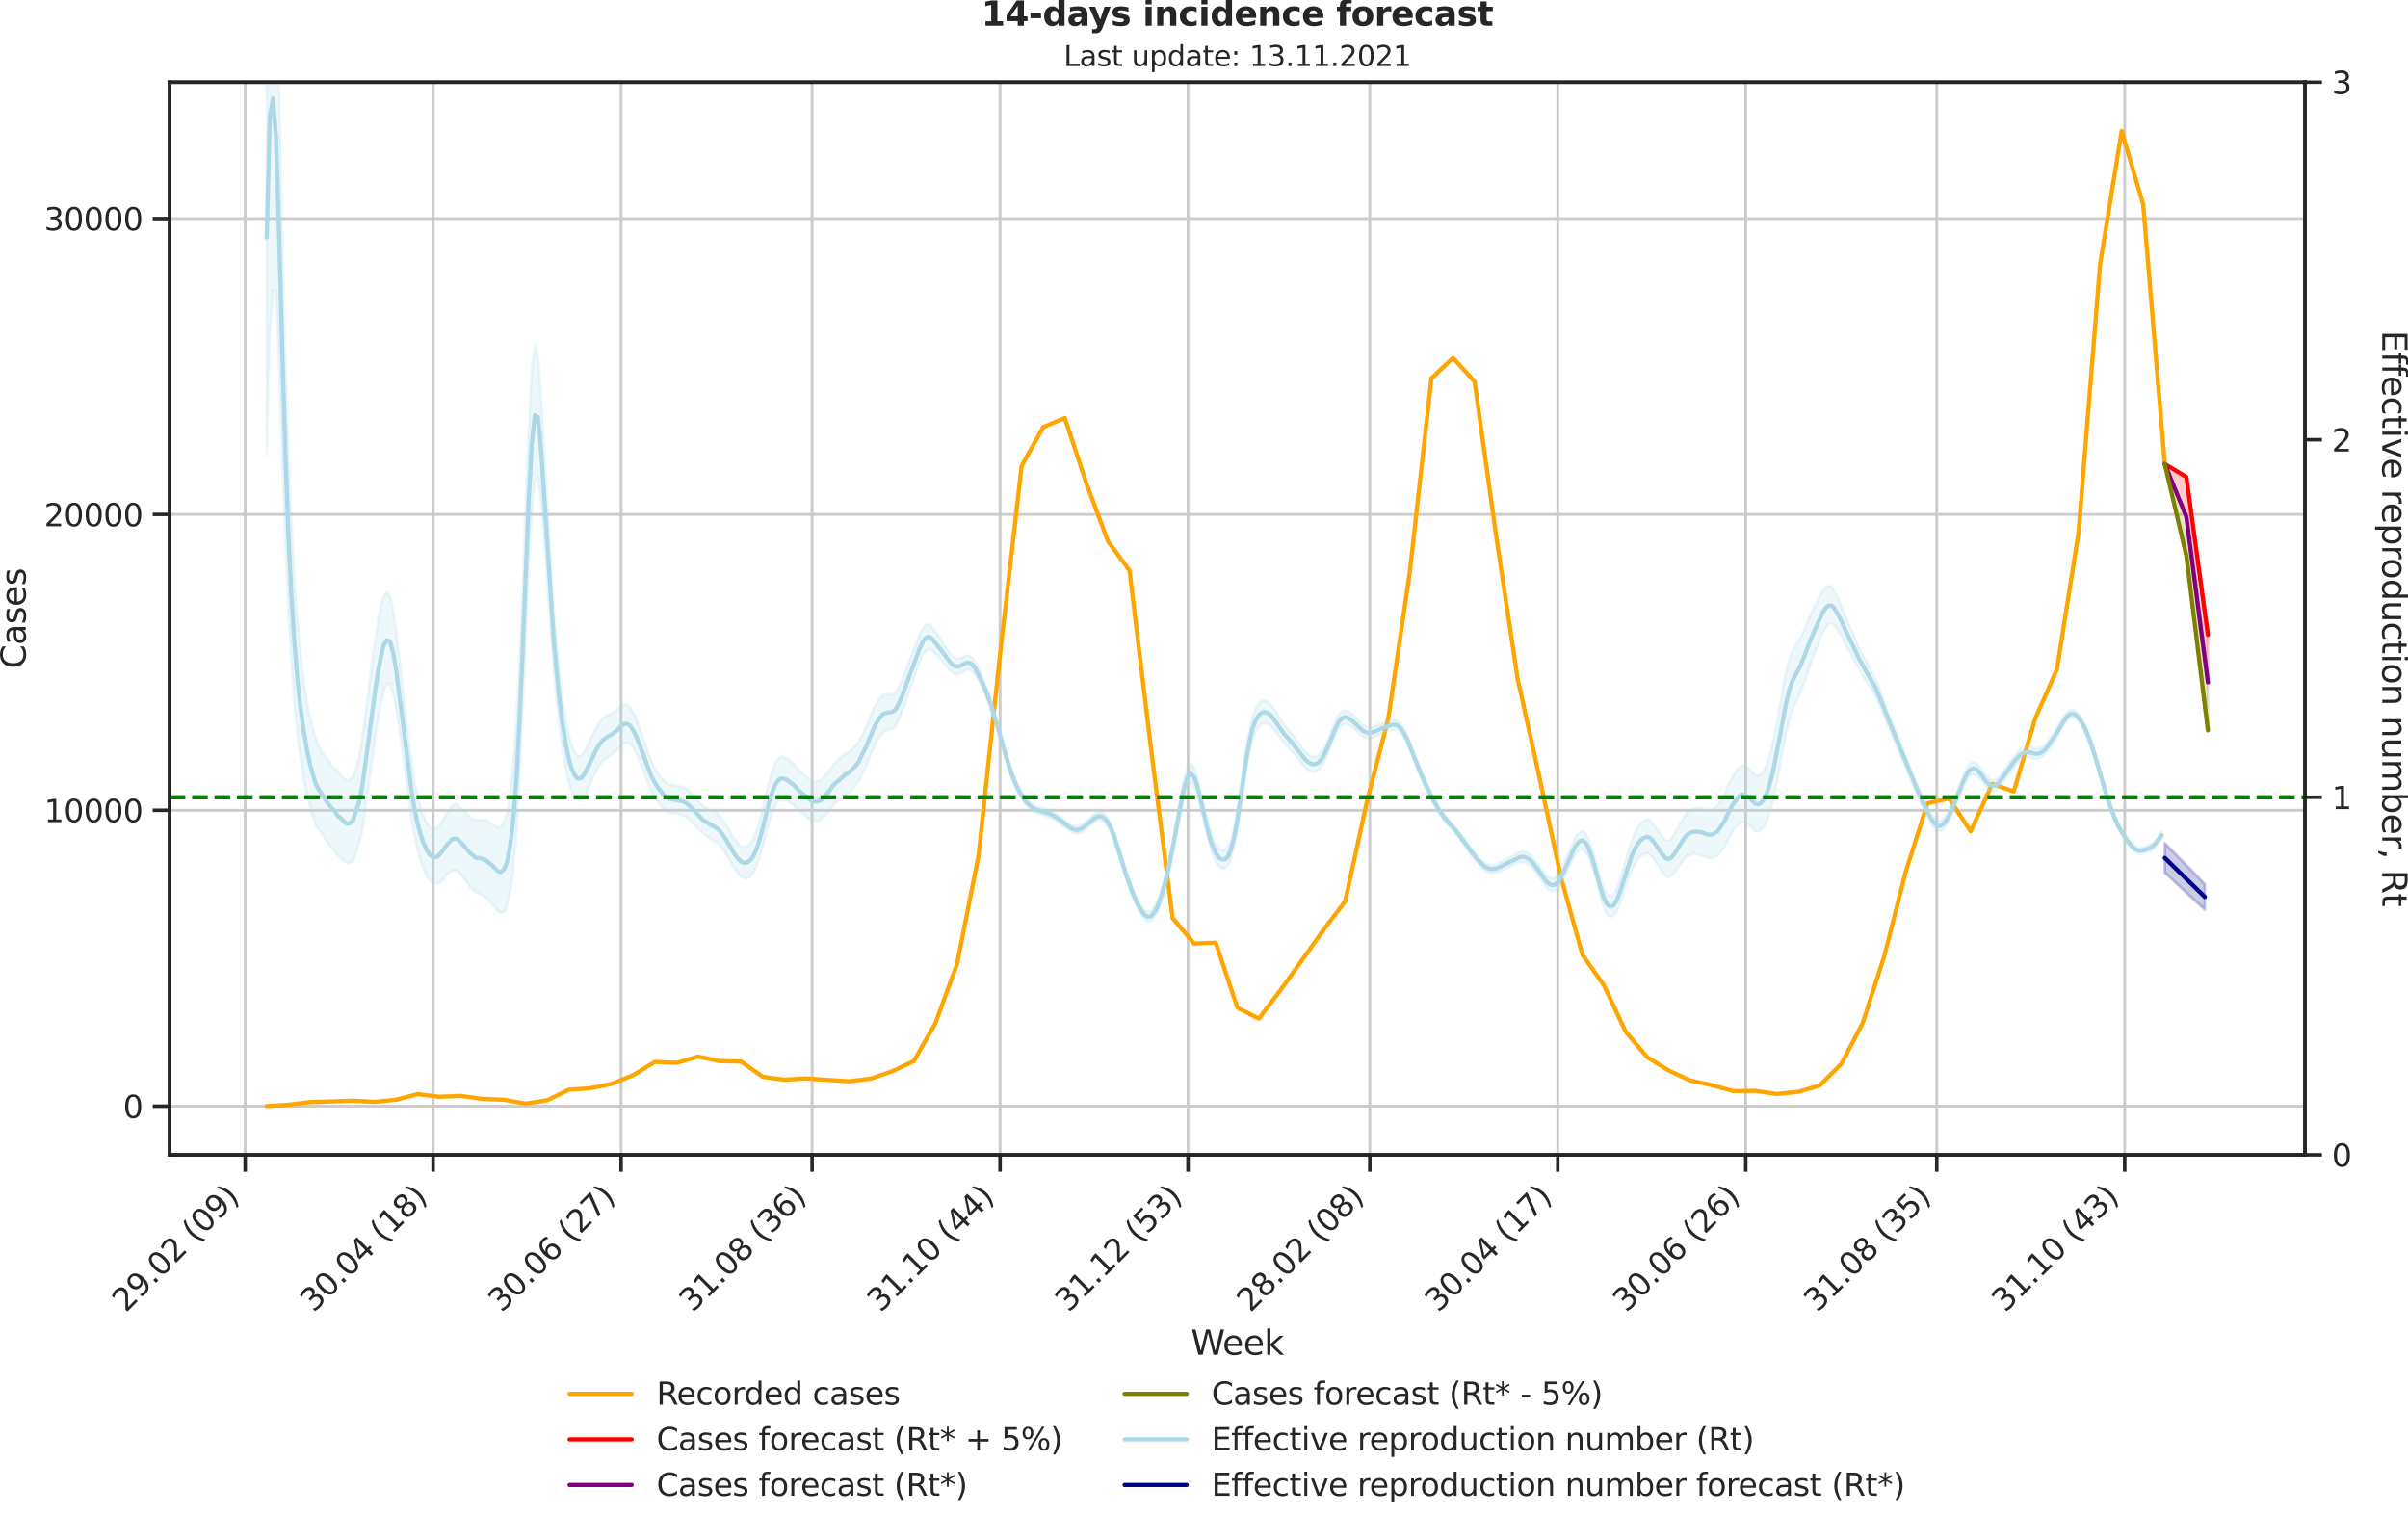 <?xml version="1.0" encoding="utf-8" standalone="no"?>
<!DOCTYPE svg PUBLIC "-//W3C//DTD SVG 1.1//EN"
  "http://www.w3.org/Graphics/SVG/1.1/DTD/svg11.dtd">
<svg height="536.657pt" version="1.1" viewBox="0 0 853.09 536.657" width="853.09pt" xmlns="http://www.w3.org/2000/svg" xmlns:xlink="http://www.w3.org/1999/xlink">
 <defs>
  <style type="text/css">*{stroke-linecap:butt;stroke-linejoin:round;}</style>
 </defs>
 <g id="figure_1">
  <g id="patch_1">
   <path d="M 0 536.657 
L 853.09 536.657 
L 853.09 0 
L 0 0 
z
" style="fill:none;"/>
  </g>
  <g id="axes_1">
   <g id="patch_2">
    <path d="M 60.108 409.147 
L 816.591 409.147 
L 816.591 29.118 
L 60.108 29.118 
z
" style="fill:none;"/>
   </g>
   <g id="matplotlib.axis_1">
    <g id="xtick_1">
     <g id="line2d_1">
      <path clip-path="url(#p303afe4939)" d="M 86.852 409.147 
L 86.852 29.118 
" style="fill:none;stroke:#cccccc;stroke-linecap:round;"/>
     </g>
     <g id="line2d_2">
      <defs>
       <path d="M 0 0 
L 0 6 
" id="mee70558b7a" style="stroke:#262626;stroke-width:1.25;"/>
      </defs>
      <g>
       <use style="fill:#262626;stroke:#262626;stroke-width:1.25;" x="86.852" xlink:href="#mee70558b7a" y="409.147"/>
      </g>
     </g>
     <g id="text_1">
      <!-- 29.02 (09) -->
      <g style="fill:#262626;" transform="translate(44.528 465.264)rotate(-45)scale(0.11 -0.11)">
       <defs>
        <path d="M 1228 531 
L 3431 531 
L 3431 0 
L 469 0 
L 469 531 
Q 828 903 1448 1529 
Q 2069 2156 2228 2338 
Q 2531 2678 2651 2914 
Q 2772 3150 2772 3378 
Q 2772 3750 2511 3984 
Q 2250 4219 1831 4219 
Q 1534 4219 1204 4116 
Q 875 4013 500 3803 
L 500 4441 
Q 881 4594 1212 4672 
Q 1544 4750 1819 4750 
Q 2544 4750 2975 4387 
Q 3406 4025 3406 3419 
Q 3406 3131 3298 2873 
Q 3191 2616 2906 2266 
Q 2828 2175 2409 1742 
Q 1991 1309 1228 531 
z
" id="DejaVuSans-32" transform="scale(0.016)"/>
        <path d="M 703 97 
L 703 672 
Q 941 559 1184 500 
Q 1428 441 1663 441 
Q 2288 441 2617 861 
Q 2947 1281 2994 2138 
Q 2813 1869 2534 1725 
Q 2256 1581 1919 1581 
Q 1219 1581 811 2004 
Q 403 2428 403 3163 
Q 403 3881 828 4315 
Q 1253 4750 1959 4750 
Q 2769 4750 3195 4129 
Q 3622 3509 3622 2328 
Q 3622 1225 3098 567 
Q 2575 -91 1691 -91 
Q 1453 -91 1209 -44 
Q 966 3 703 97 
z
M 1959 2075 
Q 2384 2075 2632 2365 
Q 2881 2656 2881 3163 
Q 2881 3666 2632 3958 
Q 2384 4250 1959 4250 
Q 1534 4250 1286 3958 
Q 1038 3666 1038 3163 
Q 1038 2656 1286 2365 
Q 1534 2075 1959 2075 
z
" id="DejaVuSans-39" transform="scale(0.016)"/>
        <path d="M 684 794 
L 1344 794 
L 1344 0 
L 684 0 
L 684 794 
z
" id="DejaVuSans-2e" transform="scale(0.016)"/>
        <path d="M 2034 4250 
Q 1547 4250 1301 3770 
Q 1056 3291 1056 2328 
Q 1056 1369 1301 889 
Q 1547 409 2034 409 
Q 2525 409 2770 889 
Q 3016 1369 3016 2328 
Q 3016 3291 2770 3770 
Q 2525 4250 2034 4250 
z
M 2034 4750 
Q 2819 4750 3233 4129 
Q 3647 3509 3647 2328 
Q 3647 1150 3233 529 
Q 2819 -91 2034 -91 
Q 1250 -91 836 529 
Q 422 1150 422 2328 
Q 422 3509 836 4129 
Q 1250 4750 2034 4750 
z
" id="DejaVuSans-30" transform="scale(0.016)"/>
        <path id="DejaVuSans-20" transform="scale(0.016)"/>
        <path d="M 1984 4856 
Q 1566 4138 1362 3434 
Q 1159 2731 1159 2009 
Q 1159 1288 1364 580 
Q 1569 -128 1984 -844 
L 1484 -844 
Q 1016 -109 783 600 
Q 550 1309 550 2009 
Q 550 2706 781 3412 
Q 1013 4119 1484 4856 
L 1984 4856 
z
" id="DejaVuSans-28" transform="scale(0.016)"/>
        <path d="M 513 4856 
L 1013 4856 
Q 1481 4119 1714 3412 
Q 1947 2706 1947 2009 
Q 1947 1309 1714 600 
Q 1481 -109 1013 -844 
L 513 -844 
Q 928 -128 1133 580 
Q 1338 1288 1338 2009 
Q 1338 2731 1133 3434 
Q 928 4138 513 4856 
z
" id="DejaVuSans-29" transform="scale(0.016)"/>
       </defs>
       <use xlink:href="#DejaVuSans-32"/>
       <use x="63.623" xlink:href="#DejaVuSans-39"/>
       <use x="127.246" xlink:href="#DejaVuSans-2e"/>
       <use x="159.033" xlink:href="#DejaVuSans-30"/>
       <use x="222.656" xlink:href="#DejaVuSans-32"/>
       <use x="286.279" xlink:href="#DejaVuSans-20"/>
       <use x="318.066" xlink:href="#DejaVuSans-28"/>
       <use x="357.08" xlink:href="#DejaVuSans-30"/>
       <use x="420.703" xlink:href="#DejaVuSans-39"/>
       <use x="484.326" xlink:href="#DejaVuSans-29"/>
      </g>
     </g>
    </g>
    <g id="xtick_2">
     <g id="line2d_3">
      <path clip-path="url(#p303afe4939)" d="M 153.44 409.147 
L 153.44 29.118 
" style="fill:none;stroke:#cccccc;stroke-linecap:round;"/>
     </g>
     <g id="line2d_4">
      <g>
       <use style="fill:#262626;stroke:#262626;stroke-width:1.25;" x="153.44" xlink:href="#mee70558b7a" y="409.147"/>
      </g>
     </g>
     <g id="text_2">
      <!-- 30.04 (18) -->
      <g style="fill:#262626;" transform="translate(111.116 465.264)rotate(-45)scale(0.11 -0.11)">
       <defs>
        <path d="M 2597 2516 
Q 3050 2419 3304 2112 
Q 3559 1806 3559 1356 
Q 3559 666 3084 287 
Q 2609 -91 1734 -91 
Q 1441 -91 1130 -33 
Q 819 25 488 141 
L 488 750 
Q 750 597 1062 519 
Q 1375 441 1716 441 
Q 2309 441 2620 675 
Q 2931 909 2931 1356 
Q 2931 1769 2642 2001 
Q 2353 2234 1838 2234 
L 1294 2234 
L 1294 2753 
L 1863 2753 
Q 2328 2753 2575 2939 
Q 2822 3125 2822 3475 
Q 2822 3834 2567 4026 
Q 2313 4219 1838 4219 
Q 1578 4219 1281 4162 
Q 984 4106 628 3988 
L 628 4550 
Q 988 4650 1302 4700 
Q 1616 4750 1894 4750 
Q 2613 4750 3031 4423 
Q 3450 4097 3450 3541 
Q 3450 3153 3228 2886 
Q 3006 2619 2597 2516 
z
" id="DejaVuSans-33" transform="scale(0.016)"/>
        <path d="M 2419 4116 
L 825 1625 
L 2419 1625 
L 2419 4116 
z
M 2253 4666 
L 3047 4666 
L 3047 1625 
L 3713 1625 
L 3713 1100 
L 3047 1100 
L 3047 0 
L 2419 0 
L 2419 1100 
L 313 1100 
L 313 1709 
L 2253 4666 
z
" id="DejaVuSans-34" transform="scale(0.016)"/>
        <path d="M 794 531 
L 1825 531 
L 1825 4091 
L 703 3866 
L 703 4441 
L 1819 4666 
L 2450 4666 
L 2450 531 
L 3481 531 
L 3481 0 
L 794 0 
L 794 531 
z
" id="DejaVuSans-31" transform="scale(0.016)"/>
        <path d="M 2034 2216 
Q 1584 2216 1326 1975 
Q 1069 1734 1069 1313 
Q 1069 891 1326 650 
Q 1584 409 2034 409 
Q 2484 409 2743 651 
Q 3003 894 3003 1313 
Q 3003 1734 2745 1975 
Q 2488 2216 2034 2216 
z
M 1403 2484 
Q 997 2584 770 2862 
Q 544 3141 544 3541 
Q 544 4100 942 4425 
Q 1341 4750 2034 4750 
Q 2731 4750 3128 4425 
Q 3525 4100 3525 3541 
Q 3525 3141 3298 2862 
Q 3072 2584 2669 2484 
Q 3125 2378 3379 2068 
Q 3634 1759 3634 1313 
Q 3634 634 3220 271 
Q 2806 -91 2034 -91 
Q 1263 -91 848 271 
Q 434 634 434 1313 
Q 434 1759 690 2068 
Q 947 2378 1403 2484 
z
M 1172 3481 
Q 1172 3119 1398 2916 
Q 1625 2713 2034 2713 
Q 2441 2713 2670 2916 
Q 2900 3119 2900 3481 
Q 2900 3844 2670 4047 
Q 2441 4250 2034 4250 
Q 1625 4250 1398 4047 
Q 1172 3844 1172 3481 
z
" id="DejaVuSans-38" transform="scale(0.016)"/>
       </defs>
       <use xlink:href="#DejaVuSans-33"/>
       <use x="63.623" xlink:href="#DejaVuSans-30"/>
       <use x="127.246" xlink:href="#DejaVuSans-2e"/>
       <use x="159.033" xlink:href="#DejaVuSans-30"/>
       <use x="222.656" xlink:href="#DejaVuSans-34"/>
       <use x="286.279" xlink:href="#DejaVuSans-20"/>
       <use x="318.066" xlink:href="#DejaVuSans-28"/>
       <use x="357.08" xlink:href="#DejaVuSans-31"/>
       <use x="420.703" xlink:href="#DejaVuSans-38"/>
       <use x="484.326" xlink:href="#DejaVuSans-29"/>
      </g>
     </g>
    </g>
    <g id="xtick_3">
     <g id="line2d_5">
      <path clip-path="url(#p303afe4939)" d="M 220.028 409.147 
L 220.028 29.118 
" style="fill:none;stroke:#cccccc;stroke-linecap:round;"/>
     </g>
     <g id="line2d_6">
      <g>
       <use style="fill:#262626;stroke:#262626;stroke-width:1.25;" x="220.028" xlink:href="#mee70558b7a" y="409.147"/>
      </g>
     </g>
     <g id="text_3">
      <!-- 30.06 (27) -->
      <g style="fill:#262626;" transform="translate(177.704 465.264)rotate(-45)scale(0.11 -0.11)">
       <defs>
        <path d="M 2113 2584 
Q 1688 2584 1439 2293 
Q 1191 2003 1191 1497 
Q 1191 994 1439 701 
Q 1688 409 2113 409 
Q 2538 409 2786 701 
Q 3034 994 3034 1497 
Q 3034 2003 2786 2293 
Q 2538 2584 2113 2584 
z
M 3366 4563 
L 3366 3988 
Q 3128 4100 2886 4159 
Q 2644 4219 2406 4219 
Q 1781 4219 1451 3797 
Q 1122 3375 1075 2522 
Q 1259 2794 1537 2939 
Q 1816 3084 2150 3084 
Q 2853 3084 3261 2657 
Q 3669 2231 3669 1497 
Q 3669 778 3244 343 
Q 2819 -91 2113 -91 
Q 1303 -91 875 529 
Q 447 1150 447 2328 
Q 447 3434 972 4092 
Q 1497 4750 2381 4750 
Q 2619 4750 2861 4703 
Q 3103 4656 3366 4563 
z
" id="DejaVuSans-36" transform="scale(0.016)"/>
        <path d="M 525 4666 
L 3525 4666 
L 3525 4397 
L 1831 0 
L 1172 0 
L 2766 4134 
L 525 4134 
L 525 4666 
z
" id="DejaVuSans-37" transform="scale(0.016)"/>
       </defs>
       <use xlink:href="#DejaVuSans-33"/>
       <use x="63.623" xlink:href="#DejaVuSans-30"/>
       <use x="127.246" xlink:href="#DejaVuSans-2e"/>
       <use x="159.033" xlink:href="#DejaVuSans-30"/>
       <use x="222.656" xlink:href="#DejaVuSans-36"/>
       <use x="286.279" xlink:href="#DejaVuSans-20"/>
       <use x="318.066" xlink:href="#DejaVuSans-28"/>
       <use x="357.08" xlink:href="#DejaVuSans-32"/>
       <use x="420.703" xlink:href="#DejaVuSans-37"/>
       <use x="484.326" xlink:href="#DejaVuSans-29"/>
      </g>
     </g>
    </g>
    <g id="xtick_4">
     <g id="line2d_7">
      <path clip-path="url(#p303afe4939)" d="M 287.708 409.147 
L 287.708 29.118 
" style="fill:none;stroke:#cccccc;stroke-linecap:round;"/>
     </g>
     <g id="line2d_8">
      <g>
       <use style="fill:#262626;stroke:#262626;stroke-width:1.25;" x="287.708" xlink:href="#mee70558b7a" y="409.147"/>
      </g>
     </g>
     <g id="text_4">
      <!-- 31.08 (36) -->
      <g style="fill:#262626;" transform="translate(245.383 465.264)rotate(-45)scale(0.11 -0.11)">
       <use xlink:href="#DejaVuSans-33"/>
       <use x="63.623" xlink:href="#DejaVuSans-31"/>
       <use x="127.246" xlink:href="#DejaVuSans-2e"/>
       <use x="159.033" xlink:href="#DejaVuSans-30"/>
       <use x="222.656" xlink:href="#DejaVuSans-38"/>
       <use x="286.279" xlink:href="#DejaVuSans-20"/>
       <use x="318.066" xlink:href="#DejaVuSans-28"/>
       <use x="357.08" xlink:href="#DejaVuSans-33"/>
       <use x="420.703" xlink:href="#DejaVuSans-36"/>
       <use x="484.326" xlink:href="#DejaVuSans-29"/>
      </g>
     </g>
    </g>
    <g id="xtick_5">
     <g id="line2d_9">
      <path clip-path="url(#p303afe4939)" d="M 354.296 409.147 
L 354.296 29.118 
" style="fill:none;stroke:#cccccc;stroke-linecap:round;"/>
     </g>
     <g id="line2d_10">
      <g>
       <use style="fill:#262626;stroke:#262626;stroke-width:1.25;" x="354.296" xlink:href="#mee70558b7a" y="409.147"/>
      </g>
     </g>
     <g id="text_5">
      <!-- 31.10 (44) -->
      <g style="fill:#262626;" transform="translate(311.971 465.264)rotate(-45)scale(0.11 -0.11)">
       <use xlink:href="#DejaVuSans-33"/>
       <use x="63.623" xlink:href="#DejaVuSans-31"/>
       <use x="127.246" xlink:href="#DejaVuSans-2e"/>
       <use x="159.033" xlink:href="#DejaVuSans-31"/>
       <use x="222.656" xlink:href="#DejaVuSans-30"/>
       <use x="286.279" xlink:href="#DejaVuSans-20"/>
       <use x="318.066" xlink:href="#DejaVuSans-28"/>
       <use x="357.08" xlink:href="#DejaVuSans-34"/>
       <use x="420.703" xlink:href="#DejaVuSans-34"/>
       <use x="484.326" xlink:href="#DejaVuSans-29"/>
      </g>
     </g>
    </g>
    <g id="xtick_6">
     <g id="line2d_11">
      <path clip-path="url(#p303afe4939)" d="M 420.884 409.147 
L 420.884 29.118 
" style="fill:none;stroke:#cccccc;stroke-linecap:round;"/>
     </g>
     <g id="line2d_12">
      <g>
       <use style="fill:#262626;stroke:#262626;stroke-width:1.25;" x="420.884" xlink:href="#mee70558b7a" y="409.147"/>
      </g>
     </g>
     <g id="text_6">
      <!-- 31.12 (53) -->
      <g style="fill:#262626;" transform="translate(378.559 465.264)rotate(-45)scale(0.11 -0.11)">
       <defs>
        <path d="M 691 4666 
L 3169 4666 
L 3169 4134 
L 1269 4134 
L 1269 2991 
Q 1406 3038 1543 3061 
Q 1681 3084 1819 3084 
Q 2600 3084 3056 2656 
Q 3513 2228 3513 1497 
Q 3513 744 3044 326 
Q 2575 -91 1722 -91 
Q 1428 -91 1123 -41 
Q 819 9 494 109 
L 494 744 
Q 775 591 1075 516 
Q 1375 441 1709 441 
Q 2250 441 2565 725 
Q 2881 1009 2881 1497 
Q 2881 1984 2565 2268 
Q 2250 2553 1709 2553 
Q 1456 2553 1204 2497 
Q 953 2441 691 2322 
L 691 4666 
z
" id="DejaVuSans-35" transform="scale(0.016)"/>
       </defs>
       <use xlink:href="#DejaVuSans-33"/>
       <use x="63.623" xlink:href="#DejaVuSans-31"/>
       <use x="127.246" xlink:href="#DejaVuSans-2e"/>
       <use x="159.033" xlink:href="#DejaVuSans-31"/>
       <use x="222.656" xlink:href="#DejaVuSans-32"/>
       <use x="286.279" xlink:href="#DejaVuSans-20"/>
       <use x="318.066" xlink:href="#DejaVuSans-28"/>
       <use x="357.08" xlink:href="#DejaVuSans-35"/>
       <use x="420.703" xlink:href="#DejaVuSans-33"/>
       <use x="484.326" xlink:href="#DejaVuSans-29"/>
      </g>
     </g>
    </g>
    <g id="xtick_7">
     <g id="line2d_13">
      <path clip-path="url(#p303afe4939)" d="M 485.288 409.147 
L 485.288 29.118 
" style="fill:none;stroke:#cccccc;stroke-linecap:round;"/>
     </g>
     <g id="line2d_14">
      <g>
       <use style="fill:#262626;stroke:#262626;stroke-width:1.25;" x="485.288" xlink:href="#mee70558b7a" y="409.147"/>
      </g>
     </g>
     <g id="text_7">
      <!-- 28.02 (08) -->
      <g style="fill:#262626;" transform="translate(442.964 465.264)rotate(-45)scale(0.11 -0.11)">
       <use xlink:href="#DejaVuSans-32"/>
       <use x="63.623" xlink:href="#DejaVuSans-38"/>
       <use x="127.246" xlink:href="#DejaVuSans-2e"/>
       <use x="159.033" xlink:href="#DejaVuSans-30"/>
       <use x="222.656" xlink:href="#DejaVuSans-32"/>
       <use x="286.279" xlink:href="#DejaVuSans-20"/>
       <use x="318.066" xlink:href="#DejaVuSans-28"/>
       <use x="357.08" xlink:href="#DejaVuSans-30"/>
       <use x="420.703" xlink:href="#DejaVuSans-38"/>
       <use x="484.326" xlink:href="#DejaVuSans-29"/>
      </g>
     </g>
    </g>
    <g id="xtick_8">
     <g id="line2d_15">
      <path clip-path="url(#p303afe4939)" d="M 551.876 409.147 
L 551.876 29.118 
" style="fill:none;stroke:#cccccc;stroke-linecap:round;"/>
     </g>
     <g id="line2d_16">
      <g>
       <use style="fill:#262626;stroke:#262626;stroke-width:1.25;" x="551.876" xlink:href="#mee70558b7a" y="409.147"/>
      </g>
     </g>
     <g id="text_8">
      <!-- 30.04 (17) -->
      <g style="fill:#262626;" transform="translate(509.552 465.264)rotate(-45)scale(0.11 -0.11)">
       <use xlink:href="#DejaVuSans-33"/>
       <use x="63.623" xlink:href="#DejaVuSans-30"/>
       <use x="127.246" xlink:href="#DejaVuSans-2e"/>
       <use x="159.033" xlink:href="#DejaVuSans-30"/>
       <use x="222.656" xlink:href="#DejaVuSans-34"/>
       <use x="286.279" xlink:href="#DejaVuSans-20"/>
       <use x="318.066" xlink:href="#DejaVuSans-28"/>
       <use x="357.08" xlink:href="#DejaVuSans-31"/>
       <use x="420.703" xlink:href="#DejaVuSans-37"/>
       <use x="484.326" xlink:href="#DejaVuSans-29"/>
      </g>
     </g>
    </g>
    <g id="xtick_9">
     <g id="line2d_17">
      <path clip-path="url(#p303afe4939)" d="M 618.464 409.147 
L 618.464 29.118 
" style="fill:none;stroke:#cccccc;stroke-linecap:round;"/>
     </g>
     <g id="line2d_18">
      <g>
       <use style="fill:#262626;stroke:#262626;stroke-width:1.25;" x="618.464" xlink:href="#mee70558b7a" y="409.147"/>
      </g>
     </g>
     <g id="text_9">
      <!-- 30.06 (26) -->
      <g style="fill:#262626;" transform="translate(576.14 465.264)rotate(-45)scale(0.11 -0.11)">
       <use xlink:href="#DejaVuSans-33"/>
       <use x="63.623" xlink:href="#DejaVuSans-30"/>
       <use x="127.246" xlink:href="#DejaVuSans-2e"/>
       <use x="159.033" xlink:href="#DejaVuSans-30"/>
       <use x="222.656" xlink:href="#DejaVuSans-36"/>
       <use x="286.279" xlink:href="#DejaVuSans-20"/>
       <use x="318.066" xlink:href="#DejaVuSans-28"/>
       <use x="357.08" xlink:href="#DejaVuSans-32"/>
       <use x="420.703" xlink:href="#DejaVuSans-36"/>
       <use x="484.326" xlink:href="#DejaVuSans-29"/>
      </g>
     </g>
    </g>
    <g id="xtick_10">
     <g id="line2d_19">
      <path clip-path="url(#p303afe4939)" d="M 686.144 409.147 
L 686.144 29.118 
" style="fill:none;stroke:#cccccc;stroke-linecap:round;"/>
     </g>
     <g id="line2d_20">
      <g>
       <use style="fill:#262626;stroke:#262626;stroke-width:1.25;" x="686.144" xlink:href="#mee70558b7a" y="409.147"/>
      </g>
     </g>
     <g id="text_10">
      <!-- 31.08 (35) -->
      <g style="fill:#262626;" transform="translate(643.82 465.264)rotate(-45)scale(0.11 -0.11)">
       <use xlink:href="#DejaVuSans-33"/>
       <use x="63.623" xlink:href="#DejaVuSans-31"/>
       <use x="127.246" xlink:href="#DejaVuSans-2e"/>
       <use x="159.033" xlink:href="#DejaVuSans-30"/>
       <use x="222.656" xlink:href="#DejaVuSans-38"/>
       <use x="286.279" xlink:href="#DejaVuSans-20"/>
       <use x="318.066" xlink:href="#DejaVuSans-28"/>
       <use x="357.08" xlink:href="#DejaVuSans-33"/>
       <use x="420.703" xlink:href="#DejaVuSans-35"/>
       <use x="484.326" xlink:href="#DejaVuSans-29"/>
      </g>
     </g>
    </g>
    <g id="xtick_11">
     <g id="line2d_21">
      <path clip-path="url(#p303afe4939)" d="M 752.732 409.147 
L 752.732 29.118 
" style="fill:none;stroke:#cccccc;stroke-linecap:round;"/>
     </g>
     <g id="line2d_22">
      <g>
       <use style="fill:#262626;stroke:#262626;stroke-width:1.25;" x="752.732" xlink:href="#mee70558b7a" y="409.147"/>
      </g>
     </g>
     <g id="text_11">
      <!-- 31.10 (43) -->
      <g style="fill:#262626;" transform="translate(710.408 465.264)rotate(-45)scale(0.11 -0.11)">
       <use xlink:href="#DejaVuSans-33"/>
       <use x="63.623" xlink:href="#DejaVuSans-31"/>
       <use x="127.246" xlink:href="#DejaVuSans-2e"/>
       <use x="159.033" xlink:href="#DejaVuSans-31"/>
       <use x="222.656" xlink:href="#DejaVuSans-30"/>
       <use x="286.279" xlink:href="#DejaVuSans-20"/>
       <use x="318.066" xlink:href="#DejaVuSans-28"/>
       <use x="357.08" xlink:href="#DejaVuSans-34"/>
       <use x="420.703" xlink:href="#DejaVuSans-33"/>
       <use x="484.326" xlink:href="#DejaVuSans-29"/>
      </g>
     </g>
    </g>
    <g id="text_12">
     <!-- Week -->
     <g style="fill:#262626;" transform="translate(421.911 479.999)scale(0.12 -0.12)">
      <defs>
       <path d="M 213 4666 
L 850 4666 
L 1831 722 
L 2809 4666 
L 3519 4666 
L 4500 722 
L 5478 4666 
L 6119 4666 
L 4947 0 
L 4153 0 
L 3169 4050 
L 2175 0 
L 1381 0 
L 213 4666 
z
" id="DejaVuSans-57" transform="scale(0.016)"/>
       <path d="M 3597 1894 
L 3597 1613 
L 953 1613 
Q 991 1019 1311 708 
Q 1631 397 2203 397 
Q 2534 397 2845 478 
Q 3156 559 3463 722 
L 3463 178 
Q 3153 47 2828 -22 
Q 2503 -91 2169 -91 
Q 1331 -91 842 396 
Q 353 884 353 1716 
Q 353 2575 817 3079 
Q 1281 3584 2069 3584 
Q 2775 3584 3186 3129 
Q 3597 2675 3597 1894 
z
M 3022 2063 
Q 3016 2534 2758 2815 
Q 2500 3097 2075 3097 
Q 1594 3097 1305 2825 
Q 1016 2553 972 2059 
L 3022 2063 
z
" id="DejaVuSans-65" transform="scale(0.016)"/>
       <path d="M 581 4863 
L 1159 4863 
L 1159 1991 
L 2875 3500 
L 3609 3500 
L 1753 1863 
L 3688 0 
L 2938 0 
L 1159 1709 
L 1159 0 
L 581 0 
L 581 4863 
z
" id="DejaVuSans-6b" transform="scale(0.016)"/>
      </defs>
      <use xlink:href="#DejaVuSans-57"/>
      <use x="93.002" xlink:href="#DejaVuSans-65"/>
      <use x="154.525" xlink:href="#DejaVuSans-65"/>
      <use x="216.049" xlink:href="#DejaVuSans-6b"/>
     </g>
    </g>
   </g>
   <g id="matplotlib.axis_2">
    <g id="ytick_1">
     <g id="line2d_23">
      <path clip-path="url(#p303afe4939)" d="M 60.108 391.915 
L 816.591 391.915 
" style="fill:none;stroke:#cccccc;stroke-linecap:round;"/>
     </g>
     <g id="line2d_24">
      <defs>
       <path d="M 0 0 
L -6 0 
" id="m1e3f825202" style="stroke:#262626;stroke-width:1.25;"/>
      </defs>
      <g>
       <use style="fill:#262626;stroke:#262626;stroke-width:1.25;" x="60.108" xlink:href="#m1e3f825202" y="391.915"/>
      </g>
     </g>
     <g id="text_13">
      <!-- 0 -->
      <g style="fill:#262626;" transform="translate(43.609 396.094)scale(0.11 -0.11)">
       <use xlink:href="#DejaVuSans-30"/>
      </g>
     </g>
    </g>
    <g id="ytick_2">
     <g id="line2d_25">
      <path clip-path="url(#p303afe4939)" d="M 60.108 287.09 
L 816.591 287.09 
" style="fill:none;stroke:#cccccc;stroke-linecap:round;"/>
     </g>
     <g id="line2d_26">
      <g>
       <use style="fill:#262626;stroke:#262626;stroke-width:1.25;" x="60.108" xlink:href="#m1e3f825202" y="287.09"/>
      </g>
     </g>
     <g id="text_14">
      <!-- 10000 -->
      <g style="fill:#262626;" transform="translate(15.614 291.269)scale(0.11 -0.11)">
       <use xlink:href="#DejaVuSans-31"/>
       <use x="63.623" xlink:href="#DejaVuSans-30"/>
       <use x="127.246" xlink:href="#DejaVuSans-30"/>
       <use x="190.869" xlink:href="#DejaVuSans-30"/>
       <use x="254.492" xlink:href="#DejaVuSans-30"/>
      </g>
     </g>
    </g>
    <g id="ytick_3">
     <g id="line2d_27">
      <path clip-path="url(#p303afe4939)" d="M 60.108 182.266 
L 816.591 182.266 
" style="fill:none;stroke:#cccccc;stroke-linecap:round;"/>
     </g>
     <g id="line2d_28">
      <g>
       <use style="fill:#262626;stroke:#262626;stroke-width:1.25;" x="60.108" xlink:href="#m1e3f825202" y="182.266"/>
      </g>
     </g>
     <g id="text_15">
      <!-- 20000 -->
      <g style="fill:#262626;" transform="translate(15.614 186.445)scale(0.11 -0.11)">
       <use xlink:href="#DejaVuSans-32"/>
       <use x="63.623" xlink:href="#DejaVuSans-30"/>
       <use x="127.246" xlink:href="#DejaVuSans-30"/>
       <use x="190.869" xlink:href="#DejaVuSans-30"/>
       <use x="254.492" xlink:href="#DejaVuSans-30"/>
      </g>
     </g>
    </g>
    <g id="ytick_4">
     <g id="line2d_29">
      <path clip-path="url(#p303afe4939)" d="M 60.108 77.441 
L 816.591 77.441 
" style="fill:none;stroke:#cccccc;stroke-linecap:round;"/>
     </g>
     <g id="line2d_30">
      <g>
       <use style="fill:#262626;stroke:#262626;stroke-width:1.25;" x="60.108" xlink:href="#m1e3f825202" y="77.441"/>
      </g>
     </g>
     <g id="text_16">
      <!-- 30000 -->
      <g style="fill:#262626;" transform="translate(15.614 81.62)scale(0.11 -0.11)">
       <use xlink:href="#DejaVuSans-33"/>
       <use x="63.623" xlink:href="#DejaVuSans-30"/>
       <use x="127.246" xlink:href="#DejaVuSans-30"/>
       <use x="190.869" xlink:href="#DejaVuSans-30"/>
       <use x="254.492" xlink:href="#DejaVuSans-30"/>
      </g>
     </g>
    </g>
    <g id="text_17">
     <!-- Cases -->
     <g style="fill:#262626;" transform="translate(9.118 236.942)rotate(-90)scale(0.12 -0.12)">
      <defs>
       <path d="M 4122 4306 
L 4122 3641 
Q 3803 3938 3442 4084 
Q 3081 4231 2675 4231 
Q 1875 4231 1450 3742 
Q 1025 3253 1025 2328 
Q 1025 1406 1450 917 
Q 1875 428 2675 428 
Q 3081 428 3442 575 
Q 3803 722 4122 1019 
L 4122 359 
Q 3791 134 3420 21 
Q 3050 -91 2638 -91 
Q 1578 -91 968 557 
Q 359 1206 359 2328 
Q 359 3453 968 4101 
Q 1578 4750 2638 4750 
Q 3056 4750 3426 4639 
Q 3797 4528 4122 4306 
z
" id="DejaVuSans-43" transform="scale(0.016)"/>
       <path d="M 2194 1759 
Q 1497 1759 1228 1600 
Q 959 1441 959 1056 
Q 959 750 1161 570 
Q 1363 391 1709 391 
Q 2188 391 2477 730 
Q 2766 1069 2766 1631 
L 2766 1759 
L 2194 1759 
z
M 3341 1997 
L 3341 0 
L 2766 0 
L 2766 531 
Q 2569 213 2275 61 
Q 1981 -91 1556 -91 
Q 1019 -91 701 211 
Q 384 513 384 1019 
Q 384 1609 779 1909 
Q 1175 2209 1959 2209 
L 2766 2209 
L 2766 2266 
Q 2766 2663 2505 2880 
Q 2244 3097 1772 3097 
Q 1472 3097 1187 3025 
Q 903 2953 641 2809 
L 641 3341 
Q 956 3463 1253 3523 
Q 1550 3584 1831 3584 
Q 2591 3584 2966 3190 
Q 3341 2797 3341 1997 
z
" id="DejaVuSans-61" transform="scale(0.016)"/>
       <path d="M 2834 3397 
L 2834 2853 
Q 2591 2978 2328 3040 
Q 2066 3103 1784 3103 
Q 1356 3103 1142 2972 
Q 928 2841 928 2578 
Q 928 2378 1081 2264 
Q 1234 2150 1697 2047 
L 1894 2003 
Q 2506 1872 2764 1633 
Q 3022 1394 3022 966 
Q 3022 478 2636 193 
Q 2250 -91 1575 -91 
Q 1294 -91 989 -36 
Q 684 19 347 128 
L 347 722 
Q 666 556 975 473 
Q 1284 391 1588 391 
Q 1994 391 2212 530 
Q 2431 669 2431 922 
Q 2431 1156 2273 1281 
Q 2116 1406 1581 1522 
L 1381 1569 
Q 847 1681 609 1914 
Q 372 2147 372 2553 
Q 372 3047 722 3315 
Q 1072 3584 1716 3584 
Q 2034 3584 2315 3537 
Q 2597 3491 2834 3397 
z
" id="DejaVuSans-73" transform="scale(0.016)"/>
      </defs>
      <use xlink:href="#DejaVuSans-43"/>
      <use x="69.824" xlink:href="#DejaVuSans-61"/>
      <use x="131.104" xlink:href="#DejaVuSans-73"/>
      <use x="183.203" xlink:href="#DejaVuSans-65"/>
      <use x="244.727" xlink:href="#DejaVuSans-73"/>
     </g>
    </g>
   </g>
   <g id="PolyCollection_1">
    <defs>
     <path d="M 766.923 -372.243 
L 766.923 -372.243 
L 774.564 -367.672 
L 782.205 -311.736 
L 782.205 -294.896 
L 782.205 -294.896 
L 774.564 -353.563 
L 766.923 -372.243 
z
" id="m258b5e6d6b" style="stroke:#ff0000;stroke-opacity:0.2;"/>
    </defs>
    <g clip-path="url(#p303afe4939)">
     <use style="fill:#ff0000;fill-opacity:0.2;stroke:#ff0000;stroke-opacity:0.2;" x="0" xlink:href="#m258b5e6d6b" y="536.657"/>
    </g>
   </g>
   <g id="PolyCollection_2">
    <defs>
     <path d="M 766.923 -372.243 
L 766.923 -372.243 
L 774.564 -353.563 
L 782.205 -294.896 
L 782.205 -277.897 
L 782.205 -277.897 
L 774.564 -339.789 
L 766.923 -372.243 
z
" id="m4be5d83cfc" style="stroke:#808000;stroke-opacity:0.2;"/>
    </defs>
    <g clip-path="url(#p303afe4939)">
     <use style="fill:#808000;fill-opacity:0.2;stroke:#808000;stroke-opacity:0.2;" x="0" xlink:href="#m4be5d83cfc" y="536.657"/>
    </g>
   </g>
   <g id="line2d_31">
    <path clip-path="url(#p303afe4939)" d="M 94.493 391.873 
L 102.134 391.422 
L 109.776 390.489 
L 117.417 390.248 
L 125.058 389.975 
L 132.699 390.405 
L 140.341 389.619 
L 147.982 387.659 
L 155.623 388.581 
L 163.264 388.277 
L 170.906 389.336 
L 178.547 389.651 
L 186.188 391.013 
L 193.829 389.839 
L 201.471 386.097 
L 209.112 385.562 
L 216.753 384.021 
L 224.394 380.887 
L 232.036 376.212 
L 239.677 376.579 
L 247.318 374.367 
L 254.959 375.939 
L 262.601 376.118 
L 270.242 381.537 
L 277.883 382.543 
L 285.524 382.093 
L 293.166 382.627 
L 300.807 383.099 
L 308.448 382.187 
L 316.089 379.566 
L 323.731 375.971 
L 331.372 362.553 
L 339.013 341.714 
L 346.654 303.296 
L 354.296 231.722 
L 361.937 165.064 
L 369.578 151.342 
L 377.219 148.072 
L 384.861 171.259 
L 392.502 191.731 
L 400.143 202.098 
L 407.784 265.318 
L 415.426 325.299 
L 423.067 334.303 
L 430.708 333.989 
L 438.349 357.008 
L 445.99 360.887 
L 453.632 350.803 
L 461.273 340.194 
L 468.914 329.397 
L 476.555 319.345 
L 484.197 284.291 
L 491.838 254.542 
L 499.479 202.528 
L 507.12 134.025 
L 514.762 126.814 
L 522.403 135.21 
L 530.044 189.897 
L 537.685 240.632 
L 545.327 275.172 
L 552.968 310.718 
L 560.609 338.297 
L 568.25 349.146 
L 575.892 365.457 
L 583.533 374.556 
L 591.174 379.283 
L 598.815 382.816 
L 606.457 384.462 
L 614.098 386.569 
L 621.739 386.474 
L 629.38 387.596 
L 637.022 386.841 
L 644.663 384.588 
L 652.304 376.977 
L 659.945 362.365 
L 667.587 338.57 
L 675.228 308.59 
L 682.869 284.606 
L 690.51 282.929 
L 698.152 294.533 
L 705.793 277.729 
L 713.434 280.413 
L 721.075 254.427 
L 728.717 237.194 
L 736.358 188.786 
L 743.999 93.647 
L 751.64 46.392 
L 759.282 72.504 
L 766.923 164.414 
" style="fill:none;stroke:#ffa500;stroke-linecap:round;stroke-width:1.5;"/>
   </g>
   <g id="line2d_32">
    <path clip-path="url(#p303afe4939)" d="M 766.923 164.414 
L 774.564 168.984 
L 782.205 224.921 
" style="fill:none;stroke:#ff0000;stroke-linecap:round;stroke-width:1.5;"/>
   </g>
   <g id="line2d_33">
    <path clip-path="url(#p303afe4939)" d="M 766.923 164.414 
L 774.564 183.094 
L 782.205 241.761 
" style="fill:none;stroke:#800080;stroke-linecap:round;stroke-width:1.5;"/>
   </g>
   <g id="line2d_34">
    <path clip-path="url(#p303afe4939)" d="M 766.923 164.414 
L 774.564 196.868 
L 782.205 258.76 
" style="fill:none;stroke:#808000;stroke-linecap:round;stroke-width:1.5;"/>
   </g>
   <g id="patch_3">
    <path d="M 60.108 409.147 
L 60.108 29.118 
" style="fill:none;stroke:#262626;stroke-linecap:square;stroke-linejoin:miter;stroke-width:1.25;"/>
   </g>
   <g id="patch_4">
    <path d="M 816.591 409.147 
L 816.591 29.118 
" style="fill:none;stroke:#262626;stroke-linecap:square;stroke-linejoin:miter;stroke-width:1.25;"/>
   </g>
   <g id="patch_5">
    <path d="M 60.108 409.147 
L 816.591 409.147 
" style="fill:none;stroke:#262626;stroke-linecap:square;stroke-linejoin:miter;stroke-width:1.25;"/>
   </g>
   <g id="patch_6">
    <path d="M 60.108 29.118 
L 816.591 29.118 
" style="fill:none;stroke:#262626;stroke-linecap:square;stroke-linejoin:miter;stroke-width:1.25;"/>
   </g>
   <g id="text_18">
    <!-- Last update: 13.11.2021 -->
    <g style="fill:#262626;" transform="translate(376.85 23.418)scale(0.1 -0.1)">
     <defs>
      <path d="M 628 4666 
L 1259 4666 
L 1259 531 
L 3531 531 
L 3531 0 
L 628 0 
L 628 4666 
z
" id="DejaVuSans-4c" transform="scale(0.016)"/>
      <path d="M 1172 4494 
L 1172 3500 
L 2356 3500 
L 2356 3053 
L 1172 3053 
L 1172 1153 
Q 1172 725 1289 603 
Q 1406 481 1766 481 
L 2356 481 
L 2356 0 
L 1766 0 
Q 1100 0 847 248 
Q 594 497 594 1153 
L 594 3053 
L 172 3053 
L 172 3500 
L 594 3500 
L 594 4494 
L 1172 4494 
z
" id="DejaVuSans-74" transform="scale(0.016)"/>
      <path d="M 544 1381 
L 544 3500 
L 1119 3500 
L 1119 1403 
Q 1119 906 1312 657 
Q 1506 409 1894 409 
Q 2359 409 2629 706 
Q 2900 1003 2900 1516 
L 2900 3500 
L 3475 3500 
L 3475 0 
L 2900 0 
L 2900 538 
Q 2691 219 2414 64 
Q 2138 -91 1772 -91 
Q 1169 -91 856 284 
Q 544 659 544 1381 
z
M 1991 3584 
L 1991 3584 
z
" id="DejaVuSans-75" transform="scale(0.016)"/>
      <path d="M 1159 525 
L 1159 -1331 
L 581 -1331 
L 581 3500 
L 1159 3500 
L 1159 2969 
Q 1341 3281 1617 3432 
Q 1894 3584 2278 3584 
Q 2916 3584 3314 3078 
Q 3713 2572 3713 1747 
Q 3713 922 3314 415 
Q 2916 -91 2278 -91 
Q 1894 -91 1617 61 
Q 1341 213 1159 525 
z
M 3116 1747 
Q 3116 2381 2855 2742 
Q 2594 3103 2138 3103 
Q 1681 3103 1420 2742 
Q 1159 2381 1159 1747 
Q 1159 1113 1420 752 
Q 1681 391 2138 391 
Q 2594 391 2855 752 
Q 3116 1113 3116 1747 
z
" id="DejaVuSans-70" transform="scale(0.016)"/>
      <path d="M 2906 2969 
L 2906 4863 
L 3481 4863 
L 3481 0 
L 2906 0 
L 2906 525 
Q 2725 213 2448 61 
Q 2172 -91 1784 -91 
Q 1150 -91 751 415 
Q 353 922 353 1747 
Q 353 2572 751 3078 
Q 1150 3584 1784 3584 
Q 2172 3584 2448 3432 
Q 2725 3281 2906 2969 
z
M 947 1747 
Q 947 1113 1208 752 
Q 1469 391 1925 391 
Q 2381 391 2643 752 
Q 2906 1113 2906 1747 
Q 2906 2381 2643 2742 
Q 2381 3103 1925 3103 
Q 1469 3103 1208 2742 
Q 947 2381 947 1747 
z
" id="DejaVuSans-64" transform="scale(0.016)"/>
      <path d="M 750 794 
L 1409 794 
L 1409 0 
L 750 0 
L 750 794 
z
M 750 3309 
L 1409 3309 
L 1409 2516 
L 750 2516 
L 750 3309 
z
" id="DejaVuSans-3a" transform="scale(0.016)"/>
     </defs>
     <use xlink:href="#DejaVuSans-4c"/>
     <use x="55.713" xlink:href="#DejaVuSans-61"/>
     <use x="116.992" xlink:href="#DejaVuSans-73"/>
     <use x="169.092" xlink:href="#DejaVuSans-74"/>
     <use x="208.301" xlink:href="#DejaVuSans-20"/>
     <use x="240.088" xlink:href="#DejaVuSans-75"/>
     <use x="303.467" xlink:href="#DejaVuSans-70"/>
     <use x="366.943" xlink:href="#DejaVuSans-64"/>
     <use x="430.42" xlink:href="#DejaVuSans-61"/>
     <use x="491.699" xlink:href="#DejaVuSans-74"/>
     <use x="530.908" xlink:href="#DejaVuSans-65"/>
     <use x="592.432" xlink:href="#DejaVuSans-3a"/>
     <use x="626.123" xlink:href="#DejaVuSans-20"/>
     <use x="657.91" xlink:href="#DejaVuSans-31"/>
     <use x="721.533" xlink:href="#DejaVuSans-33"/>
     <use x="785.156" xlink:href="#DejaVuSans-2e"/>
     <use x="816.943" xlink:href="#DejaVuSans-31"/>
     <use x="880.566" xlink:href="#DejaVuSans-31"/>
     <use x="944.189" xlink:href="#DejaVuSans-2e"/>
     <use x="975.977" xlink:href="#DejaVuSans-32"/>
     <use x="1039.6" xlink:href="#DejaVuSans-30"/>
     <use x="1103.223" xlink:href="#DejaVuSans-32"/>
     <use x="1166.846" xlink:href="#DejaVuSans-31"/>
    </g>
   </g>
   <g id="text_19">
    <!-- 14-days incidence forecast -->
    <g style="fill:#262626;" transform="translate(347.685 9.118)scale(0.12 -0.12)">
     <defs>
      <path d="M 750 831 
L 1813 831 
L 1813 3847 
L 722 3622 
L 722 4441 
L 1806 4666 
L 2950 4666 
L 2950 831 
L 4013 831 
L 4013 0 
L 750 0 
L 750 831 
z
" id="DejaVuSans-Bold-31" transform="scale(0.016)"/>
      <path d="M 2356 3675 
L 1038 1722 
L 2356 1722 
L 2356 3675 
z
M 2156 4666 
L 3494 4666 
L 3494 1722 
L 4159 1722 
L 4159 850 
L 3494 850 
L 3494 0 
L 2356 0 
L 2356 850 
L 288 850 
L 288 1881 
L 2156 4666 
z
" id="DejaVuSans-Bold-34" transform="scale(0.016)"/>
      <path d="M 347 2297 
L 2309 2297 
L 2309 1388 
L 347 1388 
L 347 2297 
z
" id="DejaVuSans-Bold-2d" transform="scale(0.016)"/>
      <path d="M 2919 2988 
L 2919 4863 
L 4044 4863 
L 4044 0 
L 2919 0 
L 2919 506 
Q 2688 197 2409 53 
Q 2131 -91 1766 -91 
Q 1119 -91 703 423 
Q 288 938 288 1747 
Q 288 2556 703 3070 
Q 1119 3584 1766 3584 
Q 2128 3584 2408 3439 
Q 2688 3294 2919 2988 
z
M 2181 722 
Q 2541 722 2730 984 
Q 2919 1247 2919 1747 
Q 2919 2247 2730 2509 
Q 2541 2772 2181 2772 
Q 1825 2772 1636 2509 
Q 1447 2247 1447 1747 
Q 1447 1247 1636 984 
Q 1825 722 2181 722 
z
" id="DejaVuSans-Bold-64" transform="scale(0.016)"/>
      <path d="M 2106 1575 
Q 1756 1575 1579 1456 
Q 1403 1338 1403 1106 
Q 1403 894 1545 773 
Q 1688 653 1941 653 
Q 2256 653 2472 879 
Q 2688 1106 2688 1447 
L 2688 1575 
L 2106 1575 
z
M 3816 1997 
L 3816 0 
L 2688 0 
L 2688 519 
Q 2463 200 2181 54 
Q 1900 -91 1497 -91 
Q 953 -91 614 226 
Q 275 544 275 1050 
Q 275 1666 698 1953 
Q 1122 2241 2028 2241 
L 2688 2241 
L 2688 2328 
Q 2688 2594 2478 2717 
Q 2269 2841 1825 2841 
Q 1466 2841 1156 2769 
Q 847 2697 581 2553 
L 581 3406 
Q 941 3494 1303 3539 
Q 1666 3584 2028 3584 
Q 2975 3584 3395 3211 
Q 3816 2838 3816 1997 
z
" id="DejaVuSans-Bold-61" transform="scale(0.016)"/>
      <path d="M 78 3500 
L 1197 3500 
L 2138 1125 
L 2938 3500 
L 4056 3500 
L 2584 -331 
Q 2363 -916 2067 -1148 
Q 1772 -1381 1288 -1381 
L 641 -1381 
L 641 -647 
L 991 -647 
Q 1275 -647 1404 -556 
Q 1534 -466 1606 -231 
L 1638 -134 
L 78 3500 
z
" id="DejaVuSans-Bold-79" transform="scale(0.016)"/>
      <path d="M 3272 3391 
L 3272 2541 
Q 2913 2691 2578 2766 
Q 2244 2841 1947 2841 
Q 1628 2841 1473 2761 
Q 1319 2681 1319 2516 
Q 1319 2381 1436 2309 
Q 1553 2238 1856 2203 
L 2053 2175 
Q 2913 2066 3209 1816 
Q 3506 1566 3506 1031 
Q 3506 472 3093 190 
Q 2681 -91 1863 -91 
Q 1516 -91 1145 -36 
Q 775 19 384 128 
L 384 978 
Q 719 816 1070 734 
Q 1422 653 1784 653 
Q 2113 653 2278 743 
Q 2444 834 2444 1013 
Q 2444 1163 2330 1236 
Q 2216 1309 1875 1350 
L 1678 1375 
Q 931 1469 631 1722 
Q 331 1975 331 2491 
Q 331 3047 712 3315 
Q 1094 3584 1881 3584 
Q 2191 3584 2531 3537 
Q 2872 3491 3272 3391 
z
" id="DejaVuSans-Bold-73" transform="scale(0.016)"/>
      <path id="DejaVuSans-Bold-20" transform="scale(0.016)"/>
      <path d="M 538 3500 
L 1656 3500 
L 1656 0 
L 538 0 
L 538 3500 
z
M 538 4863 
L 1656 4863 
L 1656 3950 
L 538 3950 
L 538 4863 
z
" id="DejaVuSans-Bold-69" transform="scale(0.016)"/>
      <path d="M 4056 2131 
L 4056 0 
L 2931 0 
L 2931 347 
L 2931 1631 
Q 2931 2084 2911 2256 
Q 2891 2428 2841 2509 
Q 2775 2619 2662 2680 
Q 2550 2741 2406 2741 
Q 2056 2741 1856 2470 
Q 1656 2200 1656 1722 
L 1656 0 
L 538 0 
L 538 3500 
L 1656 3500 
L 1656 2988 
Q 1909 3294 2193 3439 
Q 2478 3584 2822 3584 
Q 3428 3584 3742 3212 
Q 4056 2841 4056 2131 
z
" id="DejaVuSans-Bold-6e" transform="scale(0.016)"/>
      <path d="M 3366 3391 
L 3366 2478 
Q 3138 2634 2908 2709 
Q 2678 2784 2431 2784 
Q 1963 2784 1702 2511 
Q 1441 2238 1441 1747 
Q 1441 1256 1702 982 
Q 1963 709 2431 709 
Q 2694 709 2930 787 
Q 3166 866 3366 1019 
L 3366 103 
Q 3103 6 2833 -42 
Q 2563 -91 2291 -91 
Q 1344 -91 809 395 
Q 275 881 275 1747 
Q 275 2613 809 3098 
Q 1344 3584 2291 3584 
Q 2566 3584 2833 3536 
Q 3100 3488 3366 3391 
z
" id="DejaVuSans-Bold-63" transform="scale(0.016)"/>
      <path d="M 4031 1759 
L 4031 1441 
L 1416 1441 
Q 1456 1047 1700 850 
Q 1944 653 2381 653 
Q 2734 653 3104 758 
Q 3475 863 3866 1075 
L 3866 213 
Q 3469 63 3072 -14 
Q 2675 -91 2278 -91 
Q 1328 -91 801 392 
Q 275 875 275 1747 
Q 275 2603 792 3093 
Q 1309 3584 2216 3584 
Q 3041 3584 3536 3087 
Q 4031 2591 4031 1759 
z
M 2881 2131 
Q 2881 2450 2695 2645 
Q 2509 2841 2209 2841 
Q 1884 2841 1681 2658 
Q 1478 2475 1428 2131 
L 2881 2131 
z
" id="DejaVuSans-Bold-65" transform="scale(0.016)"/>
      <path d="M 2841 4863 
L 2841 4128 
L 2222 4128 
Q 1984 4128 1890 4042 
Q 1797 3956 1797 3744 
L 1797 3500 
L 2753 3500 
L 2753 2700 
L 1797 2700 
L 1797 0 
L 678 0 
L 678 2700 
L 122 2700 
L 122 3500 
L 678 3500 
L 678 3744 
Q 678 4316 997 4589 
Q 1316 4863 1984 4863 
L 2841 4863 
z
" id="DejaVuSans-Bold-66" transform="scale(0.016)"/>
      <path d="M 2203 2784 
Q 1831 2784 1636 2517 
Q 1441 2250 1441 1747 
Q 1441 1244 1636 976 
Q 1831 709 2203 709 
Q 2569 709 2762 976 
Q 2956 1244 2956 1747 
Q 2956 2250 2762 2517 
Q 2569 2784 2203 2784 
z
M 2203 3584 
Q 3106 3584 3614 3096 
Q 4122 2609 4122 1747 
Q 4122 884 3614 396 
Q 3106 -91 2203 -91 
Q 1297 -91 786 396 
Q 275 884 275 1747 
Q 275 2609 786 3096 
Q 1297 3584 2203 3584 
z
" id="DejaVuSans-Bold-6f" transform="scale(0.016)"/>
      <path d="M 3138 2547 
Q 2991 2616 2845 2648 
Q 2700 2681 2553 2681 
Q 2122 2681 1889 2404 
Q 1656 2128 1656 1613 
L 1656 0 
L 538 0 
L 538 3500 
L 1656 3500 
L 1656 2925 
Q 1872 3269 2151 3426 
Q 2431 3584 2822 3584 
Q 2878 3584 2943 3579 
Q 3009 3575 3134 3559 
L 3138 2547 
z
" id="DejaVuSans-Bold-72" transform="scale(0.016)"/>
      <path d="M 1759 4494 
L 1759 3500 
L 2913 3500 
L 2913 2700 
L 1759 2700 
L 1759 1216 
Q 1759 972 1856 886 
Q 1953 800 2241 800 
L 2816 800 
L 2816 0 
L 1856 0 
Q 1194 0 917 276 
Q 641 553 641 1216 
L 641 2700 
L 84 2700 
L 84 3500 
L 641 3500 
L 641 4494 
L 1759 4494 
z
" id="DejaVuSans-Bold-74" transform="scale(0.016)"/>
     </defs>
     <use xlink:href="#DejaVuSans-Bold-31"/>
     <use x="69.58" xlink:href="#DejaVuSans-Bold-34"/>
     <use x="139.16" xlink:href="#DejaVuSans-Bold-2d"/>
     <use x="180.664" xlink:href="#DejaVuSans-Bold-64"/>
     <use x="252.246" xlink:href="#DejaVuSans-Bold-61"/>
     <use x="316.602" xlink:href="#DejaVuSans-Bold-79"/>
     <use x="381.787" xlink:href="#DejaVuSans-Bold-73"/>
     <use x="441.309" xlink:href="#DejaVuSans-Bold-20"/>
     <use x="476.123" xlink:href="#DejaVuSans-Bold-69"/>
     <use x="510.4" xlink:href="#DejaVuSans-Bold-6e"/>
     <use x="581.592" xlink:href="#DejaVuSans-Bold-63"/>
     <use x="640.869" xlink:href="#DejaVuSans-Bold-69"/>
     <use x="675.146" xlink:href="#DejaVuSans-Bold-64"/>
     <use x="746.729" xlink:href="#DejaVuSans-Bold-65"/>
     <use x="814.551" xlink:href="#DejaVuSans-Bold-6e"/>
     <use x="885.742" xlink:href="#DejaVuSans-Bold-63"/>
     <use x="945.02" xlink:href="#DejaVuSans-Bold-65"/>
     <use x="1012.842" xlink:href="#DejaVuSans-Bold-20"/>
     <use x="1047.656" xlink:href="#DejaVuSans-Bold-66"/>
     <use x="1091.162" xlink:href="#DejaVuSans-Bold-6f"/>
     <use x="1159.863" xlink:href="#DejaVuSans-Bold-72"/>
     <use x="1209.18" xlink:href="#DejaVuSans-Bold-65"/>
     <use x="1277.002" xlink:href="#DejaVuSans-Bold-63"/>
     <use x="1336.279" xlink:href="#DejaVuSans-Bold-61"/>
     <use x="1403.76" xlink:href="#DejaVuSans-Bold-73"/>
     <use x="1463.281" xlink:href="#DejaVuSans-Bold-74"/>
    </g>
   </g>
  </g>
  <g id="axes_2">
   <g id="matplotlib.axis_3">
    <g id="ytick_5">
     <g id="line2d_35">
      <defs>
       <path d="M 0 0 
L 6 0 
" id="m511fb824e1" style="stroke:#262626;stroke-width:1.25;"/>
      </defs>
      <g>
       <use style="fill:#262626;stroke:#262626;stroke-width:1.25;" x="816.591" xlink:href="#m511fb824e1" y="409.147"/>
      </g>
     </g>
     <g id="text_20">
      <!-- 0 -->
      <g style="fill:#262626;" transform="translate(826.091 413.326)scale(0.11 -0.11)">
       <use xlink:href="#DejaVuSans-30"/>
      </g>
     </g>
    </g>
    <g id="ytick_6">
     <g id="line2d_36">
      <g>
       <use style="fill:#262626;stroke:#262626;stroke-width:1.25;" x="816.591" xlink:href="#m511fb824e1" y="282.471"/>
      </g>
     </g>
     <g id="text_21">
      <!-- 1 -->
      <g style="fill:#262626;" transform="translate(826.091 286.65)scale(0.11 -0.11)">
       <use xlink:href="#DejaVuSans-31"/>
      </g>
     </g>
    </g>
    <g id="ytick_7">
     <g id="line2d_37">
      <g>
       <use style="fill:#262626;stroke:#262626;stroke-width:1.25;" x="816.591" xlink:href="#m511fb824e1" y="155.794"/>
      </g>
     </g>
     <g id="text_22">
      <!-- 2 -->
      <g style="fill:#262626;" transform="translate(826.091 159.974)scale(0.11 -0.11)">
       <use xlink:href="#DejaVuSans-32"/>
      </g>
     </g>
    </g>
    <g id="ytick_8">
     <g id="line2d_38">
      <g>
       <use style="fill:#262626;stroke:#262626;stroke-width:1.25;" x="816.591" xlink:href="#m511fb824e1" y="29.118"/>
      </g>
     </g>
     <g id="text_23">
      <!-- 3 -->
      <g style="fill:#262626;" transform="translate(826.091 33.297)scale(0.11 -0.11)">
       <use xlink:href="#DejaVuSans-33"/>
      </g>
     </g>
    </g>
    <g id="text_24">
     <!-- Effective reproduction number, Rt -->
     <g style="fill:#262626;" transform="translate(843.972 117.059)rotate(-270)scale(0.12 -0.12)">
      <defs>
       <path d="M 628 4666 
L 3578 4666 
L 3578 4134 
L 1259 4134 
L 1259 2753 
L 3481 2753 
L 3481 2222 
L 1259 2222 
L 1259 531 
L 3634 531 
L 3634 0 
L 628 0 
L 628 4666 
z
" id="DejaVuSans-45" transform="scale(0.016)"/>
       <path d="M 2375 4863 
L 2375 4384 
L 1825 4384 
Q 1516 4384 1395 4259 
Q 1275 4134 1275 3809 
L 1275 3500 
L 2222 3500 
L 2222 3053 
L 1275 3053 
L 1275 0 
L 697 0 
L 697 3053 
L 147 3053 
L 147 3500 
L 697 3500 
L 697 3744 
Q 697 4328 969 4595 
Q 1241 4863 1831 4863 
L 2375 4863 
z
" id="DejaVuSans-66" transform="scale(0.016)"/>
       <path d="M 3122 3366 
L 3122 2828 
Q 2878 2963 2633 3030 
Q 2388 3097 2138 3097 
Q 1578 3097 1268 2742 
Q 959 2388 959 1747 
Q 959 1106 1268 751 
Q 1578 397 2138 397 
Q 2388 397 2633 464 
Q 2878 531 3122 666 
L 3122 134 
Q 2881 22 2623 -34 
Q 2366 -91 2075 -91 
Q 1284 -91 818 406 
Q 353 903 353 1747 
Q 353 2603 823 3093 
Q 1294 3584 2113 3584 
Q 2378 3584 2631 3529 
Q 2884 3475 3122 3366 
z
" id="DejaVuSans-63" transform="scale(0.016)"/>
       <path d="M 603 3500 
L 1178 3500 
L 1178 0 
L 603 0 
L 603 3500 
z
M 603 4863 
L 1178 4863 
L 1178 4134 
L 603 4134 
L 603 4863 
z
" id="DejaVuSans-69" transform="scale(0.016)"/>
       <path d="M 191 3500 
L 800 3500 
L 1894 563 
L 2988 3500 
L 3597 3500 
L 2284 0 
L 1503 0 
L 191 3500 
z
" id="DejaVuSans-76" transform="scale(0.016)"/>
       <path d="M 2631 2963 
Q 2534 3019 2420 3045 
Q 2306 3072 2169 3072 
Q 1681 3072 1420 2755 
Q 1159 2438 1159 1844 
L 1159 0 
L 581 0 
L 581 3500 
L 1159 3500 
L 1159 2956 
Q 1341 3275 1631 3429 
Q 1922 3584 2338 3584 
Q 2397 3584 2469 3576 
Q 2541 3569 2628 3553 
L 2631 2963 
z
" id="DejaVuSans-72" transform="scale(0.016)"/>
       <path d="M 1959 3097 
Q 1497 3097 1228 2736 
Q 959 2375 959 1747 
Q 959 1119 1226 758 
Q 1494 397 1959 397 
Q 2419 397 2687 759 
Q 2956 1122 2956 1747 
Q 2956 2369 2687 2733 
Q 2419 3097 1959 3097 
z
M 1959 3584 
Q 2709 3584 3137 3096 
Q 3566 2609 3566 1747 
Q 3566 888 3137 398 
Q 2709 -91 1959 -91 
Q 1206 -91 779 398 
Q 353 888 353 1747 
Q 353 2609 779 3096 
Q 1206 3584 1959 3584 
z
" id="DejaVuSans-6f" transform="scale(0.016)"/>
       <path d="M 3513 2113 
L 3513 0 
L 2938 0 
L 2938 2094 
Q 2938 2591 2744 2837 
Q 2550 3084 2163 3084 
Q 1697 3084 1428 2787 
Q 1159 2491 1159 1978 
L 1159 0 
L 581 0 
L 581 3500 
L 1159 3500 
L 1159 2956 
Q 1366 3272 1645 3428 
Q 1925 3584 2291 3584 
Q 2894 3584 3203 3211 
Q 3513 2838 3513 2113 
z
" id="DejaVuSans-6e" transform="scale(0.016)"/>
       <path d="M 3328 2828 
Q 3544 3216 3844 3400 
Q 4144 3584 4550 3584 
Q 5097 3584 5394 3201 
Q 5691 2819 5691 2113 
L 5691 0 
L 5113 0 
L 5113 2094 
Q 5113 2597 4934 2840 
Q 4756 3084 4391 3084 
Q 3944 3084 3684 2787 
Q 3425 2491 3425 1978 
L 3425 0 
L 2847 0 
L 2847 2094 
Q 2847 2600 2669 2842 
Q 2491 3084 2119 3084 
Q 1678 3084 1418 2786 
Q 1159 2488 1159 1978 
L 1159 0 
L 581 0 
L 581 3500 
L 1159 3500 
L 1159 2956 
Q 1356 3278 1631 3431 
Q 1906 3584 2284 3584 
Q 2666 3584 2933 3390 
Q 3200 3197 3328 2828 
z
" id="DejaVuSans-6d" transform="scale(0.016)"/>
       <path d="M 3116 1747 
Q 3116 2381 2855 2742 
Q 2594 3103 2138 3103 
Q 1681 3103 1420 2742 
Q 1159 2381 1159 1747 
Q 1159 1113 1420 752 
Q 1681 391 2138 391 
Q 2594 391 2855 752 
Q 3116 1113 3116 1747 
z
M 1159 2969 
Q 1341 3281 1617 3432 
Q 1894 3584 2278 3584 
Q 2916 3584 3314 3078 
Q 3713 2572 3713 1747 
Q 3713 922 3314 415 
Q 2916 -91 2278 -91 
Q 1894 -91 1617 61 
Q 1341 213 1159 525 
L 1159 0 
L 581 0 
L 581 4863 
L 1159 4863 
L 1159 2969 
z
" id="DejaVuSans-62" transform="scale(0.016)"/>
       <path d="M 750 794 
L 1409 794 
L 1409 256 
L 897 -744 
L 494 -744 
L 750 256 
L 750 794 
z
" id="DejaVuSans-2c" transform="scale(0.016)"/>
       <path d="M 2841 2188 
Q 3044 2119 3236 1894 
Q 3428 1669 3622 1275 
L 4263 0 
L 3584 0 
L 2988 1197 
Q 2756 1666 2539 1819 
Q 2322 1972 1947 1972 
L 1259 1972 
L 1259 0 
L 628 0 
L 628 4666 
L 2053 4666 
Q 2853 4666 3247 4331 
Q 3641 3997 3641 3322 
Q 3641 2881 3436 2590 
Q 3231 2300 2841 2188 
z
M 1259 4147 
L 1259 2491 
L 2053 2491 
Q 2509 2491 2742 2702 
Q 2975 2913 2975 3322 
Q 2975 3731 2742 3939 
Q 2509 4147 2053 4147 
L 1259 4147 
z
" id="DejaVuSans-52" transform="scale(0.016)"/>
      </defs>
      <use xlink:href="#DejaVuSans-45"/>
      <use x="63.184" xlink:href="#DejaVuSans-66"/>
      <use x="98.389" xlink:href="#DejaVuSans-66"/>
      <use x="133.594" xlink:href="#DejaVuSans-65"/>
      <use x="195.117" xlink:href="#DejaVuSans-63"/>
      <use x="250.098" xlink:href="#DejaVuSans-74"/>
      <use x="289.307" xlink:href="#DejaVuSans-69"/>
      <use x="317.09" xlink:href="#DejaVuSans-76"/>
      <use x="376.27" xlink:href="#DejaVuSans-65"/>
      <use x="437.793" xlink:href="#DejaVuSans-20"/>
      <use x="469.58" xlink:href="#DejaVuSans-72"/>
      <use x="508.443" xlink:href="#DejaVuSans-65"/>
      <use x="569.967" xlink:href="#DejaVuSans-70"/>
      <use x="633.443" xlink:href="#DejaVuSans-72"/>
      <use x="672.307" xlink:href="#DejaVuSans-6f"/>
      <use x="733.488" xlink:href="#DejaVuSans-64"/>
      <use x="796.965" xlink:href="#DejaVuSans-75"/>
      <use x="860.344" xlink:href="#DejaVuSans-63"/>
      <use x="915.324" xlink:href="#DejaVuSans-74"/>
      <use x="954.533" xlink:href="#DejaVuSans-69"/>
      <use x="982.316" xlink:href="#DejaVuSans-6f"/>
      <use x="1043.498" xlink:href="#DejaVuSans-6e"/>
      <use x="1106.877" xlink:href="#DejaVuSans-20"/>
      <use x="1138.664" xlink:href="#DejaVuSans-6e"/>
      <use x="1202.043" xlink:href="#DejaVuSans-75"/>
      <use x="1265.422" xlink:href="#DejaVuSans-6d"/>
      <use x="1362.834" xlink:href="#DejaVuSans-62"/>
      <use x="1426.311" xlink:href="#DejaVuSans-65"/>
      <use x="1487.834" xlink:href="#DejaVuSans-72"/>
      <use x="1528.947" xlink:href="#DejaVuSans-2c"/>
      <use x="1560.734" xlink:href="#DejaVuSans-20"/>
      <use x="1592.521" xlink:href="#DejaVuSans-52"/>
      <use x="1662.004" xlink:href="#DejaVuSans-74"/>
     </g>
    </g>
   </g>
   <g id="PolyCollection_3">
    <defs>
     <path d="M 94.493 -544.375 
L 94.493 -375.524 
L 95.585 -417.802 
L 96.676 -433.848 
L 97.768 -433.732 
L 98.86 -407.441 
L 99.951 -374.66 
L 101.043 -345.762 
L 102.134 -320.963 
L 103.226 -301.722 
L 104.318 -286.952 
L 105.409 -276.039 
L 106.501 -267.537 
L 107.592 -260.831 
L 108.684 -255.224 
L 109.776 -251.019 
L 110.867 -247.201 
L 111.959 -243.979 
L 113.05 -242.362 
L 114.142 -241.342 
L 115.234 -239.274 
L 116.325 -237.861 
L 117.417 -236.353 
L 118.508 -235.167 
L 119.6 -233.75 
L 120.692 -232.87 
L 121.783 -231.778 
L 122.875 -230.847 
L 123.966 -230.935 
L 125.058 -231.336 
L 126.15 -234.594 
L 127.241 -237.905 
L 128.333 -242.155 
L 129.425 -249.968 
L 130.516 -257.438 
L 131.608 -265.309 
L 132.699 -273.194 
L 133.791 -280.985 
L 134.883 -286.951 
L 135.974 -291.994 
L 137.066 -294.254 
L 138.157 -294.348 
L 139.249 -291.079 
L 140.341 -285.568 
L 141.432 -278.609 
L 142.524 -270.605 
L 143.615 -262.443 
L 144.707 -253.927 
L 145.799 -246.585 
L 146.89 -240.221 
L 147.982 -235.261 
L 149.073 -231.396 
L 150.165 -228.473 
L 151.257 -226.074 
L 152.348 -224.36 
L 153.44 -223.659 
L 154.531 -223.365 
L 155.623 -223.973 
L 156.715 -224.883 
L 157.806 -226.228 
L 158.898 -227.269 
L 159.99 -228.094 
L 161.081 -228.189 
L 162.173 -228.13 
L 163.264 -226.7 
L 164.356 -225.49 
L 165.448 -223.965 
L 166.539 -222.411 
L 167.631 -221.496 
L 168.722 -220.344 
L 169.814 -220.028 
L 170.906 -219.471 
L 171.997 -218.788 
L 173.089 -217.819 
L 174.18 -216.642 
L 175.272 -215.372 
L 176.364 -213.899 
L 177.455 -213.194 
L 178.547 -213.663 
L 179.638 -215.676 
L 180.73 -220.367 
L 181.822 -228.253 
L 182.913 -240.844 
L 184.005 -259.716 
L 185.096 -282.036 
L 186.188 -306.957 
L 187.28 -334.358 
L 188.371 -354.809 
L 189.463 -366.426 
L 190.555 -367.69 
L 191.646 -359.178 
L 192.738 -345.323 
L 193.829 -330.289 
L 194.921 -314.657 
L 196.013 -300.69 
L 197.104 -288.932 
L 198.196 -279.015 
L 199.287 -271.25 
L 200.379 -264.729 
L 201.471 -259.637 
L 202.562 -256.155 
L 203.654 -254.093 
L 204.745 -253.035 
L 205.837 -253.167 
L 206.929 -254.447 
L 208.02 -256.496 
L 209.112 -258.861 
L 210.203 -261.39 
L 211.295 -263.478 
L 212.387 -265.503 
L 213.478 -266.839 
L 214.57 -267.803 
L 215.661 -268.639 
L 216.753 -269.336 
L 217.845 -270.221 
L 218.936 -271.226 
L 220.028 -272.55 
L 221.119 -273.394 
L 222.211 -273.596 
L 223.303 -273.071 
L 224.394 -271.55 
L 225.486 -269.55 
L 226.578 -267.025 
L 227.669 -264.257 
L 228.761 -261.451 
L 229.852 -258.577 
L 230.944 -256.081 
L 232.036 -254.078 
L 233.127 -252.407 
L 234.219 -251.07 
L 235.31 -249.845 
L 236.402 -249.037 
L 237.494 -248.662 
L 238.585 -248.36 
L 239.677 -248.367 
L 240.768 -247.965 
L 241.86 -247.842 
L 242.952 -247.283 
L 244.043 -246.4 
L 245.135 -245.34 
L 246.226 -244.186 
L 247.318 -242.992 
L 248.41 -241.794 
L 249.501 -240.864 
L 250.593 -240.294 
L 251.684 -239.49 
L 252.776 -238.873 
L 253.868 -238.285 
L 254.959 -237.2 
L 256.051 -235.788 
L 257.143 -234.11 
L 258.234 -232.227 
L 259.326 -230.225 
L 260.417 -228.602 
L 261.509 -227.093 
L 262.601 -226.001 
L 263.692 -225.388 
L 264.784 -225.449 
L 265.875 -226.187 
L 266.967 -227.54 
L 268.059 -229.895 
L 269.15 -232.865 
L 270.242 -236.678 
L 271.333 -240.816 
L 272.425 -245.082 
L 273.517 -248.523 
L 274.608 -251.062 
L 275.7 -252.94 
L 276.791 -253.484 
L 277.883 -253.297 
L 278.975 -252.85 
L 280.066 -252.16 
L 281.158 -251.383 
L 282.249 -250.274 
L 283.341 -249.151 
L 284.433 -248.306 
L 285.524 -247.489 
L 286.616 -246.546 
L 287.708 -245.953 
L 288.799 -245.743 
L 289.891 -245.816 
L 290.982 -246.315 
L 292.074 -247.416 
L 293.166 -248.657 
L 294.257 -250.064 
L 295.349 -251.412 
L 296.44 -252.554 
L 297.532 -253.346 
L 298.624 -254.474 
L 299.715 -255.223 
L 300.807 -255.809 
L 301.898 -256.952 
L 302.99 -258.226 
L 304.082 -259.634 
L 305.173 -261.686 
L 306.265 -263.924 
L 307.356 -266.472 
L 308.448 -269.06 
L 309.54 -271.726 
L 310.631 -274.004 
L 311.723 -275.813 
L 312.814 -277.02 
L 313.906 -277.713 
L 314.998 -278.047 
L 316.089 -278.38 
L 317.181 -279.208 
L 318.273 -281.303 
L 319.364 -283.78 
L 320.456 -286.669 
L 321.547 -289.951 
L 322.639 -293.176 
L 323.731 -296.159 
L 324.822 -299.209 
L 325.914 -302.295 
L 327.005 -304.749 
L 328.097 -306.19 
L 329.189 -306.736 
L 330.28 -306.171 
L 331.372 -305.008 
L 332.463 -303.832 
L 333.555 -302.571 
L 334.647 -301.233 
L 335.738 -299.893 
L 336.83 -298.639 
L 337.921 -297.844 
L 339.013 -297.648 
L 340.105 -297.916 
L 341.196 -298.582 
L 342.288 -299.333 
L 343.379 -299.46 
L 344.471 -298.877 
L 345.563 -297.55 
L 346.654 -295.578 
L 347.746 -293.395 
L 348.837 -291.016 
L 349.929 -288.273 
L 351.021 -285.285 
L 352.112 -281.946 
L 353.204 -278.338 
L 354.296 -274.502 
L 355.387 -270.723 
L 356.479 -266.997 
L 357.57 -263.475 
L 358.662 -260.37 
L 359.754 -257.741 
L 360.845 -255.501 
L 361.937 -253.558 
L 363.028 -251.943 
L 364.12 -250.659 
L 365.212 -249.638 
L 366.303 -248.91 
L 367.395 -248.406 
L 368.486 -248.041 
L 369.578 -247.742 
L 370.67 -247.479 
L 371.761 -247.086 
L 372.853 -246.583 
L 373.944 -245.916 
L 375.036 -245.157 
L 376.128 -244.32 
L 377.219 -243.437 
L 378.311 -242.576 
L 379.402 -241.851 
L 380.494 -241.381 
L 381.586 -241.234 
L 382.677 -241.457 
L 383.769 -242.021 
L 384.861 -242.938 
L 385.952 -243.909 
L 387.044 -244.85 
L 388.135 -245.6 
L 389.227 -245.983 
L 390.319 -245.846 
L 391.41 -245.115 
L 392.502 -243.77 
L 393.593 -241.656 
L 394.685 -238.891 
L 395.777 -235.569 
L 396.868 -232.01 
L 397.96 -228.403 
L 399.051 -224.97 
L 400.143 -221.793 
L 401.235 -218.86 
L 402.326 -216.237 
L 403.418 -213.926 
L 404.509 -212.065 
L 405.601 -210.746 
L 406.693 -210.017 
L 407.784 -210.202 
L 408.876 -211.311 
L 409.967 -213.247 
L 411.059 -215.955 
L 412.151 -219.262 
L 413.242 -223.36 
L 414.334 -227.972 
L 415.426 -233.197 
L 416.517 -238.896 
L 417.609 -244.793 
L 418.7 -250.451 
L 419.792 -255.197 
L 420.884 -258.203 
L 421.975 -259.153 
L 423.067 -257.933 
L 424.158 -254.891 
L 425.25 -250.619 
L 426.342 -245.827 
L 427.433 -241.266 
L 428.525 -237.176 
L 429.616 -233.827 
L 430.708 -231.388 
L 431.8 -229.733 
L 432.891 -229.082 
L 433.983 -229.027 
L 435.074 -229.992 
L 436.166 -232.523 
L 437.258 -236.636 
L 438.349 -242.352 
L 439.441 -249.498 
L 440.532 -257.097 
L 441.624 -264.169 
L 442.716 -270.077 
L 443.807 -274.505 
L 444.899 -277.334 
L 445.99 -279.158 
L 447.082 -280.109 
L 448.174 -280.426 
L 449.265 -280.163 
L 450.357 -279.379 
L 451.449 -278.073 
L 452.54 -276.598 
L 453.632 -275.08 
L 454.723 -273.563 
L 455.815 -272.446 
L 456.907 -271.234 
L 457.998 -270.114 
L 459.09 -268.731 
L 460.181 -267.391 
L 461.273 -266.091 
L 462.365 -264.85 
L 463.456 -263.918 
L 464.548 -263.246 
L 465.639 -263.198 
L 466.731 -263.582 
L 467.823 -264.632 
L 468.914 -266.311 
L 470.006 -268.495 
L 471.097 -271.086 
L 472.189 -273.823 
L 473.281 -276.386 
L 474.372 -278.475 
L 475.464 -279.708 
L 476.555 -280.135 
L 477.647 -279.916 
L 478.739 -279.221 
L 479.83 -278.359 
L 480.922 -277.29 
L 482.014 -276.319 
L 483.105 -275.53 
L 484.197 -275.115 
L 485.288 -275.013 
L 486.38 -275.285 
L 487.472 -275.796 
L 488.563 -276.351 
L 489.655 -276.742 
L 490.746 -277.249 
L 491.838 -277.651 
L 492.93 -278.055 
L 494.021 -278.233 
L 495.113 -277.955 
L 496.204 -277.02 
L 497.296 -275.532 
L 498.388 -273.489 
L 499.479 -270.977 
L 500.571 -268.185 
L 501.662 -265.362 
L 502.754 -262.676 
L 503.846 -260.155 
L 504.937 -257.736 
L 506.029 -255.43 
L 507.12 -253.2 
L 508.212 -251.166 
L 509.304 -249.254 
L 510.395 -247.528 
L 511.487 -246.048 
L 512.579 -244.708 
L 513.67 -243.526 
L 514.762 -242.314 
L 515.853 -241.009 
L 516.945 -239.612 
L 518.037 -238.084 
L 519.128 -236.54 
L 520.22 -234.988 
L 521.311 -233.527 
L 522.403 -232.113 
L 523.495 -230.781 
L 524.586 -229.581 
L 525.678 -228.568 
L 526.769 -227.83 
L 527.861 -227.424 
L 528.953 -227.36 
L 530.044 -227.489 
L 531.136 -227.837 
L 532.227 -228.303 
L 533.319 -228.782 
L 534.411 -229.286 
L 535.502 -229.83 
L 536.594 -230.348 
L 537.685 -230.852 
L 538.777 -231.198 
L 539.869 -231.199 
L 540.96 -230.774 
L 542.052 -229.986 
L 543.144 -228.822 
L 544.235 -227.34 
L 545.327 -225.744 
L 546.418 -224.18 
L 547.51 -222.651 
L 548.602 -221.463 
L 549.693 -220.799 
L 550.785 -220.777 
L 551.876 -221.667 
L 552.968 -223.238 
L 554.06 -225.331 
L 555.151 -227.691 
L 556.243 -230.097 
L 557.334 -232.241 
L 558.426 -234.162 
L 559.518 -235.389 
L 560.609 -235.69 
L 561.701 -234.871 
L 562.792 -232.823 
L 563.884 -229.905 
L 564.976 -226.25 
L 566.067 -222.213 
L 567.159 -218.302 
L 568.25 -214.955 
L 569.342 -212.867 
L 570.434 -211.835 
L 571.525 -212.01 
L 572.617 -213.4 
L 573.708 -215.796 
L 574.8 -218.92 
L 575.892 -222.289 
L 576.983 -225.439 
L 578.075 -228.218 
L 579.167 -230.458 
L 580.258 -232.165 
L 581.35 -233.398 
L 582.441 -234.031 
L 583.533 -234.305 
L 584.625 -233.712 
L 585.716 -232.526 
L 586.808 -230.953 
L 587.899 -229.173 
L 588.991 -227.584 
L 590.083 -226.29 
L 591.174 -225.83 
L 592.266 -226.391 
L 593.357 -227.623 
L 594.449 -229.185 
L 595.541 -230.692 
L 596.632 -232.27 
L 597.724 -233.419 
L 598.815 -233.824 
L 599.907 -234.139 
L 600.999 -234.019 
L 602.09 -233.829 
L 603.182 -233.477 
L 604.273 -233.047 
L 605.365 -232.592 
L 606.457 -232.588 
L 607.548 -232.927 
L 608.64 -233.49 
L 609.732 -234.974 
L 610.823 -236.408 
L 611.915 -238.694 
L 613.006 -240.626 
L 614.098 -242.425 
L 615.19 -243.731 
L 616.281 -244.906 
L 617.373 -245.344 
L 618.464 -245.251 
L 619.556 -244.473 
L 620.648 -243.412 
L 621.739 -242.18 
L 622.831 -242.022 
L 623.922 -242.468 
L 625.014 -243.817 
L 626.106 -246.142 
L 627.197 -249.459 
L 628.289 -253.848 
L 629.38 -258.923 
L 630.472 -264.865 
L 631.564 -270.576 
L 632.655 -276.41 
L 633.747 -280.929 
L 634.838 -284.611 
L 635.93 -287.092 
L 637.022 -289.495 
L 638.113 -291.915 
L 639.205 -294.756 
L 640.297 -298.017 
L 641.388 -301.122 
L 642.48 -304.139 
L 643.571 -306.913 
L 644.663 -309.873 
L 645.755 -312.38 
L 646.846 -314.295 
L 647.938 -315.471 
L 649.029 -315.68 
L 650.121 -314.679 
L 651.213 -313.195 
L 652.304 -311.384 
L 653.396 -309.192 
L 654.487 -307.107 
L 655.579 -305.169 
L 656.671 -303.104 
L 657.762 -301.091 
L 658.854 -299.003 
L 659.945 -297.226 
L 661.037 -295.564 
L 662.129 -293.901 
L 663.22 -292.15 
L 664.312 -290.203 
L 665.403 -287.907 
L 666.495 -285.371 
L 667.587 -282.659 
L 668.678 -279.921 
L 669.77 -277.367 
L 670.861 -274.803 
L 671.953 -272.134 
L 673.045 -269.617 
L 674.136 -266.996 
L 675.228 -264.267 
L 676.32 -261.552 
L 677.411 -258.983 
L 678.503 -256.508 
L 679.594 -254.08 
L 680.686 -251.666 
L 681.778 -249.224 
L 682.869 -246.996 
L 683.961 -244.993 
L 685.052 -243.45 
L 686.144 -242.358 
L 687.236 -242.066 
L 688.327 -242.601 
L 689.419 -243.897 
L 690.51 -245.782 
L 691.602 -248.068 
L 692.694 -250.628 
L 693.785 -253.411 
L 694.877 -256.114 
L 695.968 -258.608 
L 697.06 -260.652 
L 698.152 -261.919 
L 699.243 -262.282 
L 700.335 -261.813 
L 701.426 -260.731 
L 702.518 -259.273 
L 703.61 -257.832 
L 704.701 -256.721 
L 705.793 -256.207 
L 706.885 -256.443 
L 707.976 -257.304 
L 709.068 -258.627 
L 710.159 -260.08 
L 711.251 -261.624 
L 712.343 -263.172 
L 713.434 -264.676 
L 714.526 -266.039 
L 715.617 -267.16 
L 716.709 -267.922 
L 717.801 -268.228 
L 718.892 -268.251 
L 719.984 -268.004 
L 721.075 -267.79 
L 722.167 -267.835 
L 723.259 -268.299 
L 724.35 -269.151 
L 725.442 -270.463 
L 726.533 -272.009 
L 727.625 -273.681 
L 728.717 -275.497 
L 729.808 -277.405 
L 730.9 -279.172 
L 731.991 -280.812 
L 733.083 -281.891 
L 734.175 -282.299 
L 735.266 -281.95 
L 736.358 -280.947 
L 737.45 -279.476 
L 738.541 -277.465 
L 739.633 -274.942 
L 740.724 -272.088 
L 741.816 -268.8 
L 742.908 -265.243 
L 743.999 -261.499 
L 745.091 -257.731 
L 746.182 -254.101 
L 747.274 -250.764 
L 748.366 -247.735 
L 749.457 -245.09 
L 750.549 -242.766 
L 751.64 -240.881 
L 752.732 -239.142 
L 753.824 -237.523 
L 754.915 -236.146 
L 756.007 -235.031 
L 757.098 -234.365 
L 758.19 -234.17 
L 759.282 -234.282 
L 760.373 -234.558 
L 761.465 -234.89 
L 762.556 -235.569 
L 763.648 -236.587 
L 764.74 -237.911 
L 765.831 -239.5 
L 765.831 -242.134 
L 765.831 -242.134 
L 764.74 -240.477 
L 763.648 -239.091 
L 762.556 -238.022 
L 761.465 -237.294 
L 760.373 -236.91 
L 759.282 -236.582 
L 758.19 -236.424 
L 757.098 -236.57 
L 756.007 -237.207 
L 754.915 -238.307 
L 753.824 -239.658 
L 752.732 -241.271 
L 751.64 -243.006 
L 750.549 -244.898 
L 749.457 -247.23 
L 748.366 -249.891 
L 747.274 -252.953 
L 746.182 -256.332 
L 745.091 -260.013 
L 743.999 -263.84 
L 742.908 -267.654 
L 741.816 -271.284 
L 740.724 -274.656 
L 739.633 -277.596 
L 738.541 -280.196 
L 737.45 -282.314 
L 736.358 -283.869 
L 735.266 -284.955 
L 734.175 -285.387 
L 733.083 -285.064 
L 731.991 -284.052 
L 730.9 -282.459 
L 729.808 -280.735 
L 728.717 -278.874 
L 727.625 -277.105 
L 726.533 -275.462 
L 725.442 -273.956 
L 724.35 -272.676 
L 723.259 -271.874 
L 722.167 -271.444 
L 721.075 -271.448 
L 719.984 -271.729 
L 718.892 -272.033 
L 717.801 -272.065 
L 716.709 -271.807 
L 715.617 -271.093 
L 714.526 -269.997 
L 713.434 -268.661 
L 712.343 -267.148 
L 711.251 -265.634 
L 710.159 -264.08 
L 709.068 -262.634 
L 707.976 -261.308 
L 706.885 -260.435 
L 705.793 -260.219 
L 704.701 -260.768 
L 703.61 -261.939 
L 702.518 -263.426 
L 701.426 -264.942 
L 700.335 -266.082 
L 699.243 -266.602 
L 698.152 -266.248 
L 697.06 -265.013 
L 695.968 -262.944 
L 694.877 -260.404 
L 693.785 -257.648 
L 692.694 -254.795 
L 691.602 -252.175 
L 690.51 -249.814 
L 689.419 -247.851 
L 688.327 -246.49 
L 687.236 -245.916 
L 686.144 -246.172 
L 685.052 -247.275 
L 683.961 -248.811 
L 682.869 -250.836 
L 681.778 -253.102 
L 680.686 -255.574 
L 679.594 -258.044 
L 678.503 -260.548 
L 677.411 -263.085 
L 676.32 -265.765 
L 675.228 -268.583 
L 674.136 -271.435 
L 673.045 -274.173 
L 671.953 -276.833 
L 670.861 -279.653 
L 669.77 -282.402 
L 668.678 -285.109 
L 667.587 -288.058 
L 666.495 -291.023 
L 665.403 -293.805 
L 664.312 -296.361 
L 663.22 -298.61 
L 662.129 -300.636 
L 661.037 -302.6 
L 659.945 -304.608 
L 658.854 -306.681 
L 657.762 -309.199 
L 656.671 -311.706 
L 655.579 -314.284 
L 654.487 -316.678 
L 653.396 -319.33 
L 652.304 -322.075 
L 651.213 -324.65 
L 650.121 -326.869 
L 649.029 -328.526 
L 647.938 -329.169 
L 646.846 -328.504 
L 645.755 -327.346 
L 644.663 -325.522 
L 643.571 -323.287 
L 642.48 -321.039 
L 641.388 -318.926 
L 640.297 -316.209 
L 639.205 -313.68 
L 638.113 -311.405 
L 637.022 -309.452 
L 635.93 -307.783 
L 634.838 -305.843 
L 633.747 -302.685 
L 632.655 -298.139 
L 631.564 -292.467 
L 630.472 -286.227 
L 629.38 -280.388 
L 628.289 -274.82 
L 627.197 -270.208 
L 626.106 -266.486 
L 625.014 -264.009 
L 623.922 -262.399 
L 622.831 -261.815 
L 621.739 -262.223 
L 620.648 -263.22 
L 619.556 -264.37 
L 618.464 -265.231 
L 617.373 -265.514 
L 616.281 -265.009 
L 615.19 -263.699 
L 614.098 -261.943 
L 613.006 -259.841 
L 611.915 -257.623 
L 610.823 -255.209 
L 609.732 -253.313 
L 608.64 -251.49 
L 607.548 -250.467 
L 606.457 -249.796 
L 605.365 -249.684 
L 604.273 -249.681 
L 603.182 -250.259 
L 602.09 -250.448 
L 600.999 -250.418 
L 599.907 -250.107 
L 598.815 -249.657 
L 597.724 -248.858 
L 596.632 -247.277 
L 595.541 -245.506 
L 594.449 -243.596 
L 593.357 -241.44 
L 592.266 -239.852 
L 591.174 -238.981 
L 590.083 -239.141 
L 588.991 -240.302 
L 587.899 -241.725 
L 586.808 -243.367 
L 585.716 -244.816 
L 584.625 -245.922 
L 583.533 -246.375 
L 582.441 -245.856 
L 581.35 -244.91 
L 580.258 -243.472 
L 579.167 -241.47 
L 578.075 -238.808 
L 576.983 -235.492 
L 575.892 -231.847 
L 574.8 -227.953 
L 573.708 -224.326 
L 572.617 -221.463 
L 571.525 -219.606 
L 570.434 -219.109 
L 569.342 -219.894 
L 568.25 -221.832 
L 567.159 -225.06 
L 566.067 -228.948 
L 564.976 -233.023 
L 563.884 -236.655 
L 562.792 -239.504 
L 561.701 -241.522 
L 560.609 -242.254 
L 559.518 -241.833 
L 558.426 -240.425 
L 557.334 -238.353 
L 556.243 -235.97 
L 555.151 -233.331 
L 554.06 -230.737 
L 552.968 -228.403 
L 551.876 -226.623 
L 550.785 -225.557 
L 549.693 -225.384 
L 548.602 -225.918 
L 547.51 -226.997 
L 546.418 -228.459 
L 545.327 -229.951 
L 544.235 -231.46 
L 543.144 -232.889 
L 542.052 -233.972 
L 540.96 -234.693 
L 539.869 -235.031 
L 538.777 -234.945 
L 537.685 -234.503 
L 536.594 -233.889 
L 535.502 -233.286 
L 534.411 -232.651 
L 533.319 -232.045 
L 532.227 -231.49 
L 531.136 -230.918 
L 530.044 -230.485 
L 528.953 -230.272 
L 527.861 -230.249 
L 526.769 -230.599 
L 525.678 -231.283 
L 524.586 -232.246 
L 523.495 -233.408 
L 522.403 -234.692 
L 521.311 -236.08 
L 520.22 -237.511 
L 519.128 -239.044 
L 518.037 -240.573 
L 516.945 -242.091 
L 515.853 -243.474 
L 514.762 -244.772 
L 513.67 -245.973 
L 512.579 -247.158 
L 511.487 -248.505 
L 510.395 -249.979 
L 509.304 -251.721 
L 508.212 -253.655 
L 507.12 -255.717 
L 506.029 -257.984 
L 504.937 -260.34 
L 503.846 -262.806 
L 502.754 -265.389 
L 501.662 -268.135 
L 500.571 -271.035 
L 499.479 -273.899 
L 498.388 -276.502 
L 497.296 -278.647 
L 496.204 -280.223 
L 495.113 -281.242 
L 494.021 -281.602 
L 492.93 -281.487 
L 491.838 -281.162 
L 490.746 -280.857 
L 489.655 -280.393 
L 488.563 -280.092 
L 487.472 -279.605 
L 486.38 -279.173 
L 485.288 -278.961 
L 484.197 -279.162 
L 483.105 -279.67 
L 482.014 -280.567 
L 480.922 -281.67 
L 479.83 -282.856 
L 478.739 -283.851 
L 477.647 -284.681 
L 476.555 -285.005 
L 475.464 -284.709 
L 474.372 -283.555 
L 473.281 -281.534 
L 472.189 -279.025 
L 471.097 -276.315 
L 470.006 -273.75 
L 468.914 -271.604 
L 467.823 -269.975 
L 466.731 -268.914 
L 465.639 -268.611 
L 464.548 -268.708 
L 463.456 -269.478 
L 462.365 -270.49 
L 461.273 -271.854 
L 460.181 -273.274 
L 459.09 -274.755 
L 457.998 -276.31 
L 456.907 -277.539 
L 455.815 -278.951 
L 454.723 -280.221 
L 453.632 -281.923 
L 452.54 -283.656 
L 451.449 -285.314 
L 450.357 -286.887 
L 449.265 -287.898 
L 448.174 -288.383 
L 447.082 -288.241 
L 445.99 -287.515 
L 444.899 -285.809 
L 443.807 -283.032 
L 442.716 -278.592 
L 441.624 -272.574 
L 440.532 -265.249 
L 439.441 -257.374 
L 438.349 -249.797 
L 437.258 -243.77 
L 436.166 -239.4 
L 435.074 -236.616 
L 433.983 -235.448 
L 432.891 -235.345 
L 431.8 -235.919 
L 430.708 -237.496 
L 429.616 -239.965 
L 428.525 -243.334 
L 427.433 -247.52 
L 426.342 -252.183 
L 425.25 -257.141 
L 424.158 -261.537 
L 423.067 -264.714 
L 421.975 -266.047 
L 420.884 -265.069 
L 419.792 -261.951 
L 418.7 -257.04 
L 417.609 -251.152 
L 416.517 -245.002 
L 415.426 -239.009 
L 414.334 -233.459 
L 413.242 -228.487 
L 412.151 -224.076 
L 411.059 -220.459 
L 409.967 -217.477 
L 408.876 -215.292 
L 407.784 -213.965 
L 406.693 -213.598 
L 405.601 -214.188 
L 404.509 -215.393 
L 403.418 -217.15 
L 402.326 -219.385 
L 401.235 -221.945 
L 400.143 -224.84 
L 399.051 -227.983 
L 397.96 -231.409 
L 396.868 -235.011 
L 395.777 -238.586 
L 394.685 -241.919 
L 393.593 -244.694 
L 392.502 -246.821 
L 391.41 -248.169 
L 390.319 -248.883 
L 389.227 -248.996 
L 388.135 -248.587 
L 387.044 -247.804 
L 385.952 -246.816 
L 384.861 -245.786 
L 383.769 -244.844 
L 382.677 -244.231 
L 381.586 -243.972 
L 380.494 -244.098 
L 379.402 -244.547 
L 378.311 -245.256 
L 377.219 -246.096 
L 376.128 -246.973 
L 375.036 -247.801 
L 373.944 -248.554 
L 372.853 -249.217 
L 371.761 -249.699 
L 370.67 -250.086 
L 369.578 -250.342 
L 368.486 -250.632 
L 367.395 -250.994 
L 366.303 -251.491 
L 365.212 -252.223 
L 364.12 -253.262 
L 363.028 -254.56 
L 361.937 -256.193 
L 360.845 -258.168 
L 359.754 -260.453 
L 358.662 -263.14 
L 357.57 -266.312 
L 356.479 -269.928 
L 355.387 -273.751 
L 354.296 -277.644 
L 353.204 -281.614 
L 352.112 -285.344 
L 351.021 -288.851 
L 349.929 -291.971 
L 348.837 -294.905 
L 347.746 -297.45 
L 346.654 -299.841 
L 345.563 -302 
L 344.471 -303.54 
L 343.379 -304.313 
L 342.288 -304.384 
L 341.196 -303.841 
L 340.105 -303.361 
L 339.013 -303.317 
L 337.921 -303.763 
L 336.83 -304.841 
L 335.738 -306.392 
L 334.647 -308.037 
L 333.555 -309.757 
L 332.463 -311.37 
L 331.372 -312.932 
L 330.28 -314.501 
L 329.189 -315.464 
L 328.097 -315.378 
L 327.005 -314.292 
L 325.914 -312.132 
L 324.822 -309.37 
L 323.731 -306.607 
L 322.639 -303.933 
L 321.547 -301.062 
L 320.456 -298.064 
L 319.364 -295.292 
L 318.273 -293.05 
L 317.181 -291.314 
L 316.089 -290.607 
L 314.998 -290.63 
L 313.906 -290.719 
L 312.814 -290.369 
L 311.723 -289.399 
L 310.631 -287.686 
L 309.54 -285.703 
L 308.448 -283.078 
L 307.356 -280.525 
L 306.265 -278.114 
L 305.173 -275.914 
L 304.082 -273.813 
L 302.99 -272.387 
L 301.898 -271.251 
L 300.807 -270.345 
L 299.715 -269.721 
L 298.624 -268.972 
L 297.532 -267.907 
L 296.44 -266.99 
L 295.349 -265.974 
L 294.257 -264.463 
L 293.166 -262.939 
L 292.074 -261.632 
L 290.982 -260.508 
L 289.891 -259.928 
L 288.799 -259.789 
L 287.708 -260.087 
L 286.616 -260.814 
L 285.524 -261.624 
L 284.433 -262.642 
L 283.341 -263.546 
L 282.249 -264.685 
L 281.158 -266.107 
L 280.066 -267.01 
L 278.975 -267.854 
L 277.883 -268.327 
L 276.791 -268.616 
L 275.7 -267.929 
L 274.608 -266.169 
L 273.517 -263.417 
L 272.425 -259.711 
L 271.333 -254.965 
L 270.242 -250.297 
L 269.15 -245.882 
L 268.059 -242.431 
L 266.967 -239.66 
L 265.875 -237.969 
L 264.784 -236.992 
L 263.692 -236.637 
L 262.601 -236.92 
L 261.509 -237.897 
L 260.417 -239.162 
L 259.326 -240.708 
L 258.234 -242.686 
L 257.143 -244.521 
L 256.051 -246.103 
L 254.959 -247.455 
L 253.868 -248.525 
L 252.776 -249.042 
L 251.684 -249.556 
L 250.593 -250.268 
L 249.501 -250.92 
L 248.41 -251.785 
L 247.318 -252.981 
L 246.226 -254.183 
L 245.135 -255.409 
L 244.043 -256.477 
L 242.952 -257.352 
L 241.86 -257.818 
L 240.768 -257.999 
L 239.677 -258.391 
L 238.585 -258.519 
L 237.494 -258.655 
L 236.402 -259.166 
L 235.31 -259.95 
L 234.219 -261.283 
L 233.127 -262.731 
L 232.036 -264.528 
L 230.944 -266.777 
L 229.852 -269.38 
L 228.761 -272.592 
L 227.669 -275.885 
L 226.578 -278.929 
L 225.486 -281.73 
L 224.394 -284.097 
L 223.303 -286.002 
L 222.211 -286.918 
L 221.119 -287.022 
L 220.028 -286.476 
L 218.936 -285.296 
L 217.845 -284.627 
L 216.753 -283.893 
L 215.661 -283.444 
L 214.57 -282.86 
L 213.478 -282.111 
L 212.387 -280.788 
L 211.295 -279.129 
L 210.203 -276.976 
L 209.112 -274.692 
L 208.02 -272.155 
L 206.929 -270.209 
L 205.837 -268.947 
L 204.745 -268.86 
L 203.654 -270.12 
L 202.562 -272.628 
L 201.471 -276.541 
L 200.379 -282.283 
L 199.287 -289.74 
L 198.196 -298.723 
L 197.104 -310.575 
L 196.013 -324.271 
L 194.921 -340.775 
L 193.829 -359.717 
L 192.738 -378.957 
L 191.646 -397.45 
L 190.555 -410.989 
L 189.463 -414.117 
L 188.371 -405.408 
L 187.28 -384.829 
L 186.188 -357.023 
L 185.096 -328.051 
L 184.005 -302.936 
L 182.913 -281.69 
L 181.822 -266.016 
L 180.73 -255.315 
L 179.638 -248.678 
L 178.547 -245.247 
L 177.455 -243.918 
L 176.364 -243.514 
L 175.272 -244.234 
L 174.18 -244.888 
L 173.089 -245.646 
L 171.997 -246.091 
L 170.906 -246.157 
L 169.814 -246.337 
L 168.722 -246.15 
L 167.631 -246.364 
L 166.539 -247.155 
L 165.448 -248.387 
L 164.356 -249.437 
L 163.264 -250.455 
L 162.173 -251.585 
L 161.081 -251.906 
L 159.99 -251.094 
L 158.898 -249.528 
L 157.806 -247.793 
L 156.715 -245.877 
L 155.623 -244.245 
L 154.531 -243.297 
L 153.44 -242.987 
L 152.348 -243.613 
L 151.257 -245.051 
L 150.165 -247.3 
L 149.073 -250.552 
L 147.982 -254.424 
L 146.89 -259.754 
L 145.799 -266.952 
L 144.707 -275.168 
L 143.615 -284.821 
L 142.524 -294.579 
L 141.432 -304.384 
L 140.341 -313.546 
L 139.249 -320.714 
L 138.157 -325.447 
L 137.066 -326.91 
L 135.974 -325.663 
L 134.883 -321.739 
L 133.791 -315.734 
L 132.699 -308.504 
L 131.608 -300.323 
L 130.516 -291.473 
L 129.425 -283.423 
L 128.333 -275.282 
L 127.241 -268.518 
L 126.15 -264.751 
L 125.058 -261.534 
L 123.966 -260.528 
L 122.875 -260.178 
L 121.783 -261.075 
L 120.692 -262.141 
L 119.6 -263.351 
L 118.508 -264.461 
L 117.417 -265.718 
L 116.325 -267.194 
L 115.234 -268.485 
L 114.142 -270.206 
L 113.05 -272.173 
L 111.959 -274.78 
L 110.867 -278.541 
L 109.776 -282.89 
L 108.684 -288.293 
L 107.592 -295.91 
L 106.501 -304.884 
L 105.409 -316.535 
L 104.318 -331.755 
L 103.226 -352.506 
L 102.134 -377.946 
L 101.043 -413.072 
L 99.951 -456.287 
L 98.86 -508.546 
L 97.768 -557.558 
L 96.676 -584.589 
L 95.585 -584.18 
L 94.493 -544.375 
z
" id="m04315cfe88" style="stroke:#add8e6;stroke-opacity:0.2;"/>
    </defs>
    <g clip-path="url(#p303afe4939)">
     <use style="fill:#add8e6;fill-opacity:0.2;stroke:#add8e6;stroke-opacity:0.2;" x="0" xlink:href="#m04315cfe88" y="536.657"/>
    </g>
   </g>
   <g id="PolyCollection_4">
    <defs>
     <path d="M 766.923 -237.97 
L 766.923 -227.45 
L 768.014 -226.44 
L 769.106 -225.429 
L 770.198 -224.419 
L 771.289 -223.408 
L 772.381 -222.397 
L 773.473 -221.387 
L 774.564 -220.376 
L 775.656 -219.366 
L 776.747 -218.355 
L 777.839 -217.344 
L 778.931 -216.334 
L 780.022 -215.323 
L 781.114 -214.313 
L 781.114 -223.45 
L 781.114 -223.45 
L 780.022 -224.567 
L 778.931 -225.684 
L 777.839 -226.801 
L 776.747 -227.918 
L 775.656 -229.035 
L 774.564 -230.152 
L 773.473 -231.269 
L 772.381 -232.386 
L 771.289 -233.503 
L 770.198 -234.62 
L 769.106 -235.736 
L 768.014 -236.853 
L 766.923 -237.97 
z
" id="mfe4a2fee6d" style="stroke:#00008b;stroke-opacity:0.2;"/>
    </defs>
    <g clip-path="url(#p303afe4939)">
     <use style="fill:#00008b;fill-opacity:0.2;stroke:#00008b;stroke-opacity:0.2;" x="0" xlink:href="#mfe4a2fee6d" y="536.657"/>
    </g>
   </g>
   <g id="line2d_39">
    <path clip-path="url(#p303afe4939)" d="M 94.493 84.136 
L 95.585 41.697 
L 96.676 34.896 
L 97.768 48.171 
L 98.86 82.561 
L 99.951 123.043 
L 101.043 159.082 
L 102.134 188.622 
L 103.226 210.831 
L 104.318 228.031 
L 105.409 241.13 
L 106.501 251.268 
L 107.592 258.779 
L 108.684 265.349 
L 109.776 270.44 
L 110.867 274.419 
L 111.959 277.927 
L 113.05 279.838 
L 114.142 281.427 
L 115.234 283.291 
L 117.417 286.245 
L 118.508 287.27 
L 119.6 288.986 
L 120.692 289.855 
L 121.783 291.005 
L 122.875 291.83 
L 123.966 291.693 
L 125.058 290.65 
L 127.241 284.007 
L 128.333 278.676 
L 131.608 254.547 
L 132.699 246.209 
L 133.791 238.808 
L 134.883 232.939 
L 135.974 228.351 
L 137.066 226.824 
L 138.157 227.223 
L 139.249 231.085 
L 140.341 237.398 
L 142.524 254.385 
L 145.799 280.194 
L 146.89 286.933 
L 147.982 292.048 
L 149.073 295.875 
L 150.165 299.032 
L 151.257 301.311 
L 152.348 302.966 
L 153.44 303.622 
L 154.531 303.718 
L 155.623 302.845 
L 156.715 301.583 
L 157.806 299.992 
L 159.99 297.456 
L 161.081 297.124 
L 162.173 297.285 
L 165.448 300.893 
L 166.539 302.294 
L 168.722 303.986 
L 169.814 303.909 
L 171.997 304.774 
L 174.18 306.431 
L 176.364 308.67 
L 177.455 308.977 
L 178.547 308.02 
L 179.638 305.456 
L 180.73 299.724 
L 181.822 290.543 
L 182.913 276.619 
L 184.005 256.386 
L 185.096 232.429 
L 187.28 177.665 
L 188.371 157.553 
L 189.463 147.078 
L 190.555 147.817 
L 191.646 158.839 
L 196.013 224.435 
L 197.104 237.102 
L 198.196 247.965 
L 199.287 256.37 
L 200.379 263.368 
L 201.471 268.726 
L 202.562 272.44 
L 203.654 274.76 
L 204.745 275.875 
L 205.837 275.684 
L 206.929 274.425 
L 208.02 272.386 
L 211.295 265.509 
L 212.387 263.681 
L 213.478 262.311 
L 215.661 260.725 
L 216.753 260.151 
L 218.936 258.521 
L 220.028 257.272 
L 221.119 256.533 
L 222.211 256.49 
L 223.303 257.177 
L 224.394 258.957 
L 225.486 261.09 
L 227.669 266.628 
L 229.852 272.741 
L 230.944 275.289 
L 232.036 277.416 
L 233.127 279.154 
L 235.31 281.829 
L 236.402 282.619 
L 237.494 283.05 
L 238.585 283.323 
L 239.677 283.355 
L 240.768 283.752 
L 241.86 283.892 
L 242.952 284.403 
L 244.043 285.289 
L 246.226 287.519 
L 248.41 289.929 
L 249.501 290.854 
L 250.593 291.435 
L 251.684 292.194 
L 253.868 293.316 
L 254.959 294.362 
L 256.051 295.776 
L 257.143 297.423 
L 260.417 302.855 
L 261.509 304.232 
L 262.601 305.296 
L 263.692 305.773 
L 264.784 305.515 
L 265.875 304.716 
L 266.967 303.173 
L 268.059 300.658 
L 269.15 297.401 
L 271.333 288.921 
L 272.425 284.398 
L 273.517 280.857 
L 274.608 278.192 
L 275.7 276.375 
L 276.791 275.773 
L 277.883 275.955 
L 278.975 276.445 
L 281.158 278.046 
L 283.341 280.453 
L 286.616 283.089 
L 287.708 283.762 
L 288.799 284.019 
L 289.891 283.883 
L 290.982 283.362 
L 292.074 282.259 
L 293.166 280.975 
L 295.349 278.072 
L 296.44 277.032 
L 297.532 276.224 
L 298.624 275.091 
L 299.715 274.285 
L 300.807 273.704 
L 302.99 271.509 
L 304.082 270.069 
L 306.265 265.74 
L 308.448 260.757 
L 309.54 258.048 
L 310.631 255.949 
L 311.723 254.198 
L 312.814 253.057 
L 313.906 252.547 
L 316.089 252.215 
L 317.181 251.473 
L 318.273 249.559 
L 319.364 247.213 
L 321.547 241.225 
L 323.731 235.326 
L 325.914 229.497 
L 327.005 227.193 
L 328.097 225.906 
L 329.189 225.57 
L 330.28 226.364 
L 333.555 230.518 
L 336.83 234.938 
L 337.921 235.865 
L 339.013 236.188 
L 340.105 236.032 
L 342.288 234.81 
L 343.379 234.781 
L 344.471 235.458 
L 345.563 236.891 
L 347.746 241.243 
L 348.837 243.704 
L 351.021 249.596 
L 353.204 256.687 
L 356.479 268.199 
L 357.57 271.768 
L 358.662 274.907 
L 359.754 277.564 
L 360.845 279.827 
L 361.937 281.786 
L 363.028 283.41 
L 364.12 284.701 
L 365.212 285.731 
L 366.303 286.461 
L 367.395 286.961 
L 369.578 287.62 
L 370.67 287.876 
L 372.853 288.762 
L 375.036 290.183 
L 379.402 293.463 
L 380.494 293.923 
L 381.586 294.06 
L 382.677 293.818 
L 383.769 293.23 
L 388.135 289.57 
L 389.227 289.174 
L 390.319 289.299 
L 391.41 290.021 
L 392.502 291.368 
L 393.593 293.488 
L 394.685 296.258 
L 396.868 303.155 
L 399.051 310.188 
L 401.235 316.261 
L 402.326 318.855 
L 403.418 321.13 
L 404.509 322.939 
L 405.601 324.204 
L 406.693 324.863 
L 407.784 324.587 
L 408.876 323.37 
L 409.967 321.307 
L 411.059 318.468 
L 412.151 315.008 
L 413.242 310.753 
L 414.334 305.974 
L 416.517 294.737 
L 418.7 282.945 
L 419.792 278.112 
L 420.884 275.054 
L 421.975 274.085 
L 423.067 275.347 
L 424.158 278.47 
L 425.25 282.811 
L 427.433 292.304 
L 428.525 296.43 
L 429.616 299.79 
L 430.708 302.239 
L 431.8 303.858 
L 432.891 304.477 
L 433.983 304.454 
L 435.074 303.384 
L 436.166 300.73 
L 437.258 296.494 
L 438.349 290.618 
L 441.624 268.329 
L 442.716 262.371 
L 443.807 257.929 
L 444.899 255.132 
L 445.99 253.358 
L 447.082 252.517 
L 448.174 252.286 
L 449.265 252.658 
L 450.357 253.552 
L 452.54 256.548 
L 454.723 259.791 
L 457.998 263.474 
L 461.273 267.706 
L 462.365 269.006 
L 463.456 269.98 
L 464.548 270.698 
L 465.639 270.77 
L 466.731 270.423 
L 467.823 269.367 
L 468.914 267.716 
L 470.006 265.551 
L 473.281 257.711 
L 474.372 255.656 
L 475.464 254.459 
L 476.555 254.098 
L 477.647 254.371 
L 478.739 255.132 
L 479.83 256.061 
L 482.014 258.224 
L 483.105 259.066 
L 484.197 259.524 
L 485.288 259.679 
L 486.38 259.436 
L 490.746 257.611 
L 492.93 256.891 
L 494.021 256.746 
L 495.113 257.062 
L 496.204 258.04 
L 497.296 259.573 
L 498.388 261.667 
L 500.571 267.054 
L 502.754 272.629 
L 504.937 277.623 
L 507.12 282.202 
L 509.304 286.174 
L 510.395 287.906 
L 512.579 290.73 
L 515.853 294.42 
L 518.037 297.333 
L 521.311 301.862 
L 523.495 304.568 
L 524.586 305.751 
L 525.678 306.738 
L 526.769 307.449 
L 527.861 307.826 
L 528.953 307.847 
L 530.044 307.678 
L 531.136 307.288 
L 535.502 305.109 
L 537.685 303.99 
L 538.777 303.596 
L 539.869 303.553 
L 540.96 303.938 
L 542.052 304.691 
L 543.144 305.814 
L 546.418 310.353 
L 547.51 311.85 
L 548.602 312.984 
L 549.693 313.589 
L 550.785 313.514 
L 551.876 312.527 
L 552.968 310.856 
L 554.06 308.647 
L 557.334 301.381 
L 558.426 299.397 
L 559.518 298.088 
L 560.609 297.714 
L 561.701 298.486 
L 562.792 300.521 
L 563.884 303.419 
L 564.976 307.063 
L 567.159 315.022 
L 568.25 318.31 
L 569.342 320.323 
L 570.434 321.263 
L 571.525 320.901 
L 572.617 319.283 
L 573.708 316.661 
L 578.075 303.221 
L 579.167 300.789 
L 580.258 298.915 
L 581.35 297.605 
L 582.441 296.823 
L 583.533 296.446 
L 584.625 296.928 
L 585.716 298.073 
L 588.991 302.833 
L 590.083 304.07 
L 591.174 304.33 
L 592.266 303.685 
L 593.357 302.247 
L 596.632 297.054 
L 597.724 295.683 
L 598.815 295.09 
L 599.907 294.797 
L 600.999 294.676 
L 602.09 294.744 
L 603.182 294.986 
L 604.273 295.499 
L 605.365 295.686 
L 606.457 295.679 
L 607.548 295.181 
L 608.64 294.377 
L 610.823 291.082 
L 613.006 286.642 
L 614.098 284.693 
L 616.281 281.943 
L 617.373 281.445 
L 618.464 281.702 
L 619.556 282.538 
L 621.739 284.706 
L 622.831 284.982 
L 623.922 284.492 
L 625.014 283.056 
L 626.106 280.613 
L 627.197 277.009 
L 628.289 272.604 
L 630.472 261.401 
L 632.655 249.594 
L 633.747 245.041 
L 634.838 241.541 
L 637.022 237.406 
L 638.113 235.235 
L 640.297 229.703 
L 641.388 226.786 
L 645.755 216.9 
L 646.846 215.361 
L 647.938 214.467 
L 649.029 214.632 
L 650.121 215.946 
L 651.213 217.777 
L 652.304 219.963 
L 654.487 224.798 
L 657.762 231.536 
L 658.854 233.849 
L 664.312 243.394 
L 666.495 248.474 
L 669.77 256.786 
L 679.594 280.603 
L 682.869 287.751 
L 683.961 289.765 
L 685.052 291.304 
L 686.144 292.404 
L 687.236 292.679 
L 688.327 292.122 
L 689.419 290.788 
L 690.51 288.87 
L 691.602 286.546 
L 693.785 281.145 
L 695.968 275.892 
L 697.06 273.841 
L 698.152 272.585 
L 699.243 272.225 
L 700.335 272.716 
L 701.426 273.831 
L 703.61 276.782 
L 704.701 277.921 
L 705.793 278.455 
L 706.885 278.228 
L 707.976 277.362 
L 710.159 274.587 
L 713.434 269.999 
L 714.526 268.648 
L 715.617 267.54 
L 716.709 266.802 
L 717.801 266.519 
L 718.892 266.523 
L 721.075 267.046 
L 722.167 267.025 
L 723.259 266.577 
L 724.35 265.752 
L 725.442 264.456 
L 727.625 261.271 
L 731.991 254.231 
L 733.083 253.185 
L 734.175 252.819 
L 735.266 253.21 
L 736.358 254.253 
L 737.45 255.766 
L 738.541 257.831 
L 739.633 260.392 
L 740.724 263.287 
L 742.908 270.212 
L 746.182 281.444 
L 748.366 287.847 
L 749.457 290.5 
L 750.549 292.828 
L 752.732 296.454 
L 753.824 298.069 
L 754.915 299.433 
L 756.007 300.541 
L 757.098 301.193 
L 758.19 301.365 
L 759.282 301.229 
L 761.465 300.569 
L 762.556 299.866 
L 763.648 298.823 
L 764.74 297.468 
L 765.831 295.845 
L 765.831 295.845 
" style="fill:none;stroke:#add8e6;stroke-linecap:round;stroke-width:1.5;"/>
   </g>
   <g id="line2d_40">
    <path clip-path="url(#p303afe4939)" d="M 60.108 282.471 
L 816.591 282.471 
" style="fill:none;stroke:#008000;stroke-dasharray:5.55,2.4;stroke-dashoffset:0;stroke-width:1.5;"/>
   </g>
   <g id="line2d_41">
    <path clip-path="url(#p303afe4939)" d="M 766.923 303.947 
L 768.014 305.01 
L 769.106 306.074 
L 770.198 307.138 
L 771.289 308.202 
L 772.381 309.265 
L 773.473 310.329 
L 774.564 311.393 
L 775.656 312.457 
L 776.747 313.521 
L 777.839 314.584 
L 778.931 315.648 
L 780.022 316.712 
L 781.114 317.776 
" style="fill:none;stroke:#00008b;stroke-linecap:round;stroke-width:1.5;"/>
   </g>
   <g id="patch_7">
    <path d="M 60.108 409.147 
L 60.108 29.118 
" style="fill:none;stroke:#262626;stroke-linecap:square;stroke-linejoin:miter;stroke-width:1.25;"/>
   </g>
   <g id="patch_8">
    <path d="M 816.591 409.147 
L 816.591 29.118 
" style="fill:none;stroke:#262626;stroke-linecap:square;stroke-linejoin:miter;stroke-width:1.25;"/>
   </g>
   <g id="patch_9">
    <path d="M 60.108 409.147 
L 816.591 409.147 
" style="fill:none;stroke:#262626;stroke-linecap:square;stroke-linejoin:miter;stroke-width:1.25;"/>
   </g>
   <g id="patch_10">
    <path d="M 60.108 29.118 
L 816.591 29.118 
" style="fill:none;stroke:#262626;stroke-linecap:square;stroke-linejoin:miter;stroke-width:1.25;"/>
   </g>
   <g id="legend_1">
    <g id="line2d_42">
     <path d="M 201.792 493.827 
L 223.792 493.827 
" style="fill:none;stroke:#ffa500;stroke-linecap:round;stroke-width:1.5;"/>
    </g>
    <g id="line2d_43"/>
    <g id="text_25">
     <!-- Recorded cases -->
     <g style="fill:#262626;" transform="translate(232.592 497.677)scale(0.11 -0.11)">
      <use xlink:href="#DejaVuSans-52"/>
      <use x="64.982" xlink:href="#DejaVuSans-65"/>
      <use x="126.506" xlink:href="#DejaVuSans-63"/>
      <use x="181.486" xlink:href="#DejaVuSans-6f"/>
      <use x="242.668" xlink:href="#DejaVuSans-72"/>
      <use x="282.031" xlink:href="#DejaVuSans-64"/>
      <use x="345.508" xlink:href="#DejaVuSans-65"/>
      <use x="407.031" xlink:href="#DejaVuSans-64"/>
      <use x="470.508" xlink:href="#DejaVuSans-20"/>
      <use x="502.295" xlink:href="#DejaVuSans-63"/>
      <use x="557.275" xlink:href="#DejaVuSans-61"/>
      <use x="618.555" xlink:href="#DejaVuSans-73"/>
      <use x="670.654" xlink:href="#DejaVuSans-65"/>
      <use x="732.178" xlink:href="#DejaVuSans-73"/>
     </g>
    </g>
    <g id="line2d_44">
     <path d="M 201.792 509.973 
L 223.792 509.973 
" style="fill:none;stroke:#ff0000;stroke-linecap:round;stroke-width:1.5;"/>
    </g>
    <g id="line2d_45"/>
    <g id="text_26">
     <!-- Cases forecast (Rt* + 5%) -->
     <g style="fill:#262626;" transform="translate(232.592 513.823)scale(0.11 -0.11)">
      <defs>
       <path d="M 3009 3897 
L 1888 3291 
L 3009 2681 
L 2828 2375 
L 1778 3009 
L 1778 1831 
L 1422 1831 
L 1422 3009 
L 372 2375 
L 191 2681 
L 1313 3291 
L 191 3897 
L 372 4206 
L 1422 3572 
L 1422 4750 
L 1778 4750 
L 1778 3572 
L 2828 4206 
L 3009 3897 
z
" id="DejaVuSans-2a" transform="scale(0.016)"/>
       <path d="M 2944 4013 
L 2944 2272 
L 4684 2272 
L 4684 1741 
L 2944 1741 
L 2944 0 
L 2419 0 
L 2419 1741 
L 678 1741 
L 678 2272 
L 2419 2272 
L 2419 4013 
L 2944 4013 
z
" id="DejaVuSans-2b" transform="scale(0.016)"/>
       <path d="M 4653 2053 
Q 4381 2053 4226 1822 
Q 4072 1591 4072 1178 
Q 4072 772 4226 539 
Q 4381 306 4653 306 
Q 4919 306 5073 539 
Q 5228 772 5228 1178 
Q 5228 1588 5073 1820 
Q 4919 2053 4653 2053 
z
M 4653 2450 
Q 5147 2450 5437 2106 
Q 5728 1763 5728 1178 
Q 5728 594 5436 251 
Q 5144 -91 4653 -91 
Q 4153 -91 3862 251 
Q 3572 594 3572 1178 
Q 3572 1766 3864 2108 
Q 4156 2450 4653 2450 
z
M 1428 4353 
Q 1159 4353 1004 4120 
Q 850 3888 850 3481 
Q 850 3069 1003 2837 
Q 1156 2606 1428 2606 
Q 1700 2606 1854 2837 
Q 2009 3069 2009 3481 
Q 2009 3884 1853 4118 
Q 1697 4353 1428 4353 
z
M 4250 4750 
L 4750 4750 
L 1831 -91 
L 1331 -91 
L 4250 4750 
z
M 1428 4750 
Q 1922 4750 2215 4408 
Q 2509 4066 2509 3481 
Q 2509 2891 2217 2550 
Q 1925 2209 1428 2209 
Q 931 2209 642 2551 
Q 353 2894 353 3481 
Q 353 4063 643 4406 
Q 934 4750 1428 4750 
z
" id="DejaVuSans-25" transform="scale(0.016)"/>
      </defs>
      <use xlink:href="#DejaVuSans-43"/>
      <use x="69.824" xlink:href="#DejaVuSans-61"/>
      <use x="131.104" xlink:href="#DejaVuSans-73"/>
      <use x="183.203" xlink:href="#DejaVuSans-65"/>
      <use x="244.727" xlink:href="#DejaVuSans-73"/>
      <use x="296.826" xlink:href="#DejaVuSans-20"/>
      <use x="328.613" xlink:href="#DejaVuSans-66"/>
      <use x="363.818" xlink:href="#DejaVuSans-6f"/>
      <use x="425" xlink:href="#DejaVuSans-72"/>
      <use x="463.863" xlink:href="#DejaVuSans-65"/>
      <use x="525.387" xlink:href="#DejaVuSans-63"/>
      <use x="580.367" xlink:href="#DejaVuSans-61"/>
      <use x="641.646" xlink:href="#DejaVuSans-73"/>
      <use x="693.746" xlink:href="#DejaVuSans-74"/>
      <use x="732.955" xlink:href="#DejaVuSans-20"/>
      <use x="764.742" xlink:href="#DejaVuSans-28"/>
      <use x="803.756" xlink:href="#DejaVuSans-52"/>
      <use x="873.238" xlink:href="#DejaVuSans-74"/>
      <use x="912.447" xlink:href="#DejaVuSans-2a"/>
      <use x="962.447" xlink:href="#DejaVuSans-20"/>
      <use x="994.234" xlink:href="#DejaVuSans-2b"/>
      <use x="1078.023" xlink:href="#DejaVuSans-20"/>
      <use x="1109.811" xlink:href="#DejaVuSans-35"/>
      <use x="1173.434" xlink:href="#DejaVuSans-25"/>
      <use x="1268.453" xlink:href="#DejaVuSans-29"/>
     </g>
    </g>
    <g id="line2d_46">
     <path d="M 201.792 526.119 
L 223.792 526.119 
" style="fill:none;stroke:#800080;stroke-linecap:round;stroke-width:1.5;"/>
    </g>
    <g id="line2d_47"/>
    <g id="text_27">
     <!-- Cases forecast (Rt*) -->
     <g style="fill:#262626;" transform="translate(232.592 529.969)scale(0.11 -0.11)">
      <use xlink:href="#DejaVuSans-43"/>
      <use x="69.824" xlink:href="#DejaVuSans-61"/>
      <use x="131.104" xlink:href="#DejaVuSans-73"/>
      <use x="183.203" xlink:href="#DejaVuSans-65"/>
      <use x="244.727" xlink:href="#DejaVuSans-73"/>
      <use x="296.826" xlink:href="#DejaVuSans-20"/>
      <use x="328.613" xlink:href="#DejaVuSans-66"/>
      <use x="363.818" xlink:href="#DejaVuSans-6f"/>
      <use x="425" xlink:href="#DejaVuSans-72"/>
      <use x="463.863" xlink:href="#DejaVuSans-65"/>
      <use x="525.387" xlink:href="#DejaVuSans-63"/>
      <use x="580.367" xlink:href="#DejaVuSans-61"/>
      <use x="641.646" xlink:href="#DejaVuSans-73"/>
      <use x="693.746" xlink:href="#DejaVuSans-74"/>
      <use x="732.955" xlink:href="#DejaVuSans-20"/>
      <use x="764.742" xlink:href="#DejaVuSans-28"/>
      <use x="803.756" xlink:href="#DejaVuSans-52"/>
      <use x="873.238" xlink:href="#DejaVuSans-74"/>
      <use x="912.447" xlink:href="#DejaVuSans-2a"/>
      <use x="962.447" xlink:href="#DejaVuSans-29"/>
     </g>
    </g>
    <g id="line2d_48">
     <path d="M 398.412 493.827 
L 420.412 493.827 
" style="fill:none;stroke:#808000;stroke-linecap:round;stroke-width:1.5;"/>
    </g>
    <g id="line2d_49"/>
    <g id="text_28">
     <!-- Cases forecast (Rt* - 5%) -->
     <g style="fill:#262626;" transform="translate(429.212 497.677)scale(0.11 -0.11)">
      <defs>
       <path d="M 313 2009 
L 1997 2009 
L 1997 1497 
L 313 1497 
L 313 2009 
z
" id="DejaVuSans-2d" transform="scale(0.016)"/>
      </defs>
      <use xlink:href="#DejaVuSans-43"/>
      <use x="69.824" xlink:href="#DejaVuSans-61"/>
      <use x="131.104" xlink:href="#DejaVuSans-73"/>
      <use x="183.203" xlink:href="#DejaVuSans-65"/>
      <use x="244.727" xlink:href="#DejaVuSans-73"/>
      <use x="296.826" xlink:href="#DejaVuSans-20"/>
      <use x="328.613" xlink:href="#DejaVuSans-66"/>
      <use x="363.818" xlink:href="#DejaVuSans-6f"/>
      <use x="425" xlink:href="#DejaVuSans-72"/>
      <use x="463.863" xlink:href="#DejaVuSans-65"/>
      <use x="525.387" xlink:href="#DejaVuSans-63"/>
      <use x="580.367" xlink:href="#DejaVuSans-61"/>
      <use x="641.646" xlink:href="#DejaVuSans-73"/>
      <use x="693.746" xlink:href="#DejaVuSans-74"/>
      <use x="732.955" xlink:href="#DejaVuSans-20"/>
      <use x="764.742" xlink:href="#DejaVuSans-28"/>
      <use x="803.756" xlink:href="#DejaVuSans-52"/>
      <use x="873.238" xlink:href="#DejaVuSans-74"/>
      <use x="912.447" xlink:href="#DejaVuSans-2a"/>
      <use x="962.447" xlink:href="#DejaVuSans-20"/>
      <use x="994.234" xlink:href="#DejaVuSans-2d"/>
      <use x="1030.318" xlink:href="#DejaVuSans-20"/>
      <use x="1062.105" xlink:href="#DejaVuSans-35"/>
      <use x="1125.729" xlink:href="#DejaVuSans-25"/>
      <use x="1220.748" xlink:href="#DejaVuSans-29"/>
     </g>
    </g>
    <g id="line2d_50">
     <path d="M 398.412 509.973 
L 420.412 509.973 
" style="fill:none;stroke:#add8e6;stroke-linecap:round;stroke-width:1.5;"/>
    </g>
    <g id="line2d_51"/>
    <g id="text_29">
     <!-- Effective reproduction number (Rt) -->
     <g style="fill:#262626;" transform="translate(429.212 513.823)scale(0.11 -0.11)">
      <use xlink:href="#DejaVuSans-45"/>
      <use x="63.184" xlink:href="#DejaVuSans-66"/>
      <use x="98.389" xlink:href="#DejaVuSans-66"/>
      <use x="133.594" xlink:href="#DejaVuSans-65"/>
      <use x="195.117" xlink:href="#DejaVuSans-63"/>
      <use x="250.098" xlink:href="#DejaVuSans-74"/>
      <use x="289.307" xlink:href="#DejaVuSans-69"/>
      <use x="317.09" xlink:href="#DejaVuSans-76"/>
      <use x="376.27" xlink:href="#DejaVuSans-65"/>
      <use x="437.793" xlink:href="#DejaVuSans-20"/>
      <use x="469.58" xlink:href="#DejaVuSans-72"/>
      <use x="508.443" xlink:href="#DejaVuSans-65"/>
      <use x="569.967" xlink:href="#DejaVuSans-70"/>
      <use x="633.443" xlink:href="#DejaVuSans-72"/>
      <use x="672.307" xlink:href="#DejaVuSans-6f"/>
      <use x="733.488" xlink:href="#DejaVuSans-64"/>
      <use x="796.965" xlink:href="#DejaVuSans-75"/>
      <use x="860.344" xlink:href="#DejaVuSans-63"/>
      <use x="915.324" xlink:href="#DejaVuSans-74"/>
      <use x="954.533" xlink:href="#DejaVuSans-69"/>
      <use x="982.316" xlink:href="#DejaVuSans-6f"/>
      <use x="1043.498" xlink:href="#DejaVuSans-6e"/>
      <use x="1106.877" xlink:href="#DejaVuSans-20"/>
      <use x="1138.664" xlink:href="#DejaVuSans-6e"/>
      <use x="1202.043" xlink:href="#DejaVuSans-75"/>
      <use x="1265.422" xlink:href="#DejaVuSans-6d"/>
      <use x="1362.834" xlink:href="#DejaVuSans-62"/>
      <use x="1426.311" xlink:href="#DejaVuSans-65"/>
      <use x="1487.834" xlink:href="#DejaVuSans-72"/>
      <use x="1528.947" xlink:href="#DejaVuSans-20"/>
      <use x="1560.734" xlink:href="#DejaVuSans-28"/>
      <use x="1599.748" xlink:href="#DejaVuSans-52"/>
      <use x="1669.23" xlink:href="#DejaVuSans-74"/>
      <use x="1708.439" xlink:href="#DejaVuSans-29"/>
     </g>
    </g>
    <g id="line2d_52">
     <path d="M 398.412 526.119 
L 420.412 526.119 
" style="fill:none;stroke:#00008b;stroke-linecap:round;stroke-width:1.5;"/>
    </g>
    <g id="line2d_53"/>
    <g id="text_30">
     <!-- Effective reproduction number forecast (Rt*) -->
     <g style="fill:#262626;" transform="translate(429.212 529.969)scale(0.11 -0.11)">
      <use xlink:href="#DejaVuSans-45"/>
      <use x="63.184" xlink:href="#DejaVuSans-66"/>
      <use x="98.389" xlink:href="#DejaVuSans-66"/>
      <use x="133.594" xlink:href="#DejaVuSans-65"/>
      <use x="195.117" xlink:href="#DejaVuSans-63"/>
      <use x="250.098" xlink:href="#DejaVuSans-74"/>
      <use x="289.307" xlink:href="#DejaVuSans-69"/>
      <use x="317.09" xlink:href="#DejaVuSans-76"/>
      <use x="376.27" xlink:href="#DejaVuSans-65"/>
      <use x="437.793" xlink:href="#DejaVuSans-20"/>
      <use x="469.58" xlink:href="#DejaVuSans-72"/>
      <use x="508.443" xlink:href="#DejaVuSans-65"/>
      <use x="569.967" xlink:href="#DejaVuSans-70"/>
      <use x="633.443" xlink:href="#DejaVuSans-72"/>
      <use x="672.307" xlink:href="#DejaVuSans-6f"/>
      <use x="733.488" xlink:href="#DejaVuSans-64"/>
      <use x="796.965" xlink:href="#DejaVuSans-75"/>
      <use x="860.344" xlink:href="#DejaVuSans-63"/>
      <use x="915.324" xlink:href="#DejaVuSans-74"/>
      <use x="954.533" xlink:href="#DejaVuSans-69"/>
      <use x="982.316" xlink:href="#DejaVuSans-6f"/>
      <use x="1043.498" xlink:href="#DejaVuSans-6e"/>
      <use x="1106.877" xlink:href="#DejaVuSans-20"/>
      <use x="1138.664" xlink:href="#DejaVuSans-6e"/>
      <use x="1202.043" xlink:href="#DejaVuSans-75"/>
      <use x="1265.422" xlink:href="#DejaVuSans-6d"/>
      <use x="1362.834" xlink:href="#DejaVuSans-62"/>
      <use x="1426.311" xlink:href="#DejaVuSans-65"/>
      <use x="1487.834" xlink:href="#DejaVuSans-72"/>
      <use x="1528.947" xlink:href="#DejaVuSans-20"/>
      <use x="1560.734" xlink:href="#DejaVuSans-66"/>
      <use x="1595.939" xlink:href="#DejaVuSans-6f"/>
      <use x="1657.121" xlink:href="#DejaVuSans-72"/>
      <use x="1695.984" xlink:href="#DejaVuSans-65"/>
      <use x="1757.508" xlink:href="#DejaVuSans-63"/>
      <use x="1812.488" xlink:href="#DejaVuSans-61"/>
      <use x="1873.768" xlink:href="#DejaVuSans-73"/>
      <use x="1925.867" xlink:href="#DejaVuSans-74"/>
      <use x="1965.076" xlink:href="#DejaVuSans-20"/>
      <use x="1996.863" xlink:href="#DejaVuSans-28"/>
      <use x="2035.877" xlink:href="#DejaVuSans-52"/>
      <use x="2105.359" xlink:href="#DejaVuSans-74"/>
      <use x="2144.568" xlink:href="#DejaVuSans-2a"/>
      <use x="2194.568" xlink:href="#DejaVuSans-29"/>
     </g>
    </g>
   </g>
  </g>
 </g>
 <defs>
  <clipPath id="p303afe4939">
   <rect height="380.029" width="756.484" x="60.108" y="29.118"/>
  </clipPath>
 </defs>
</svg>
